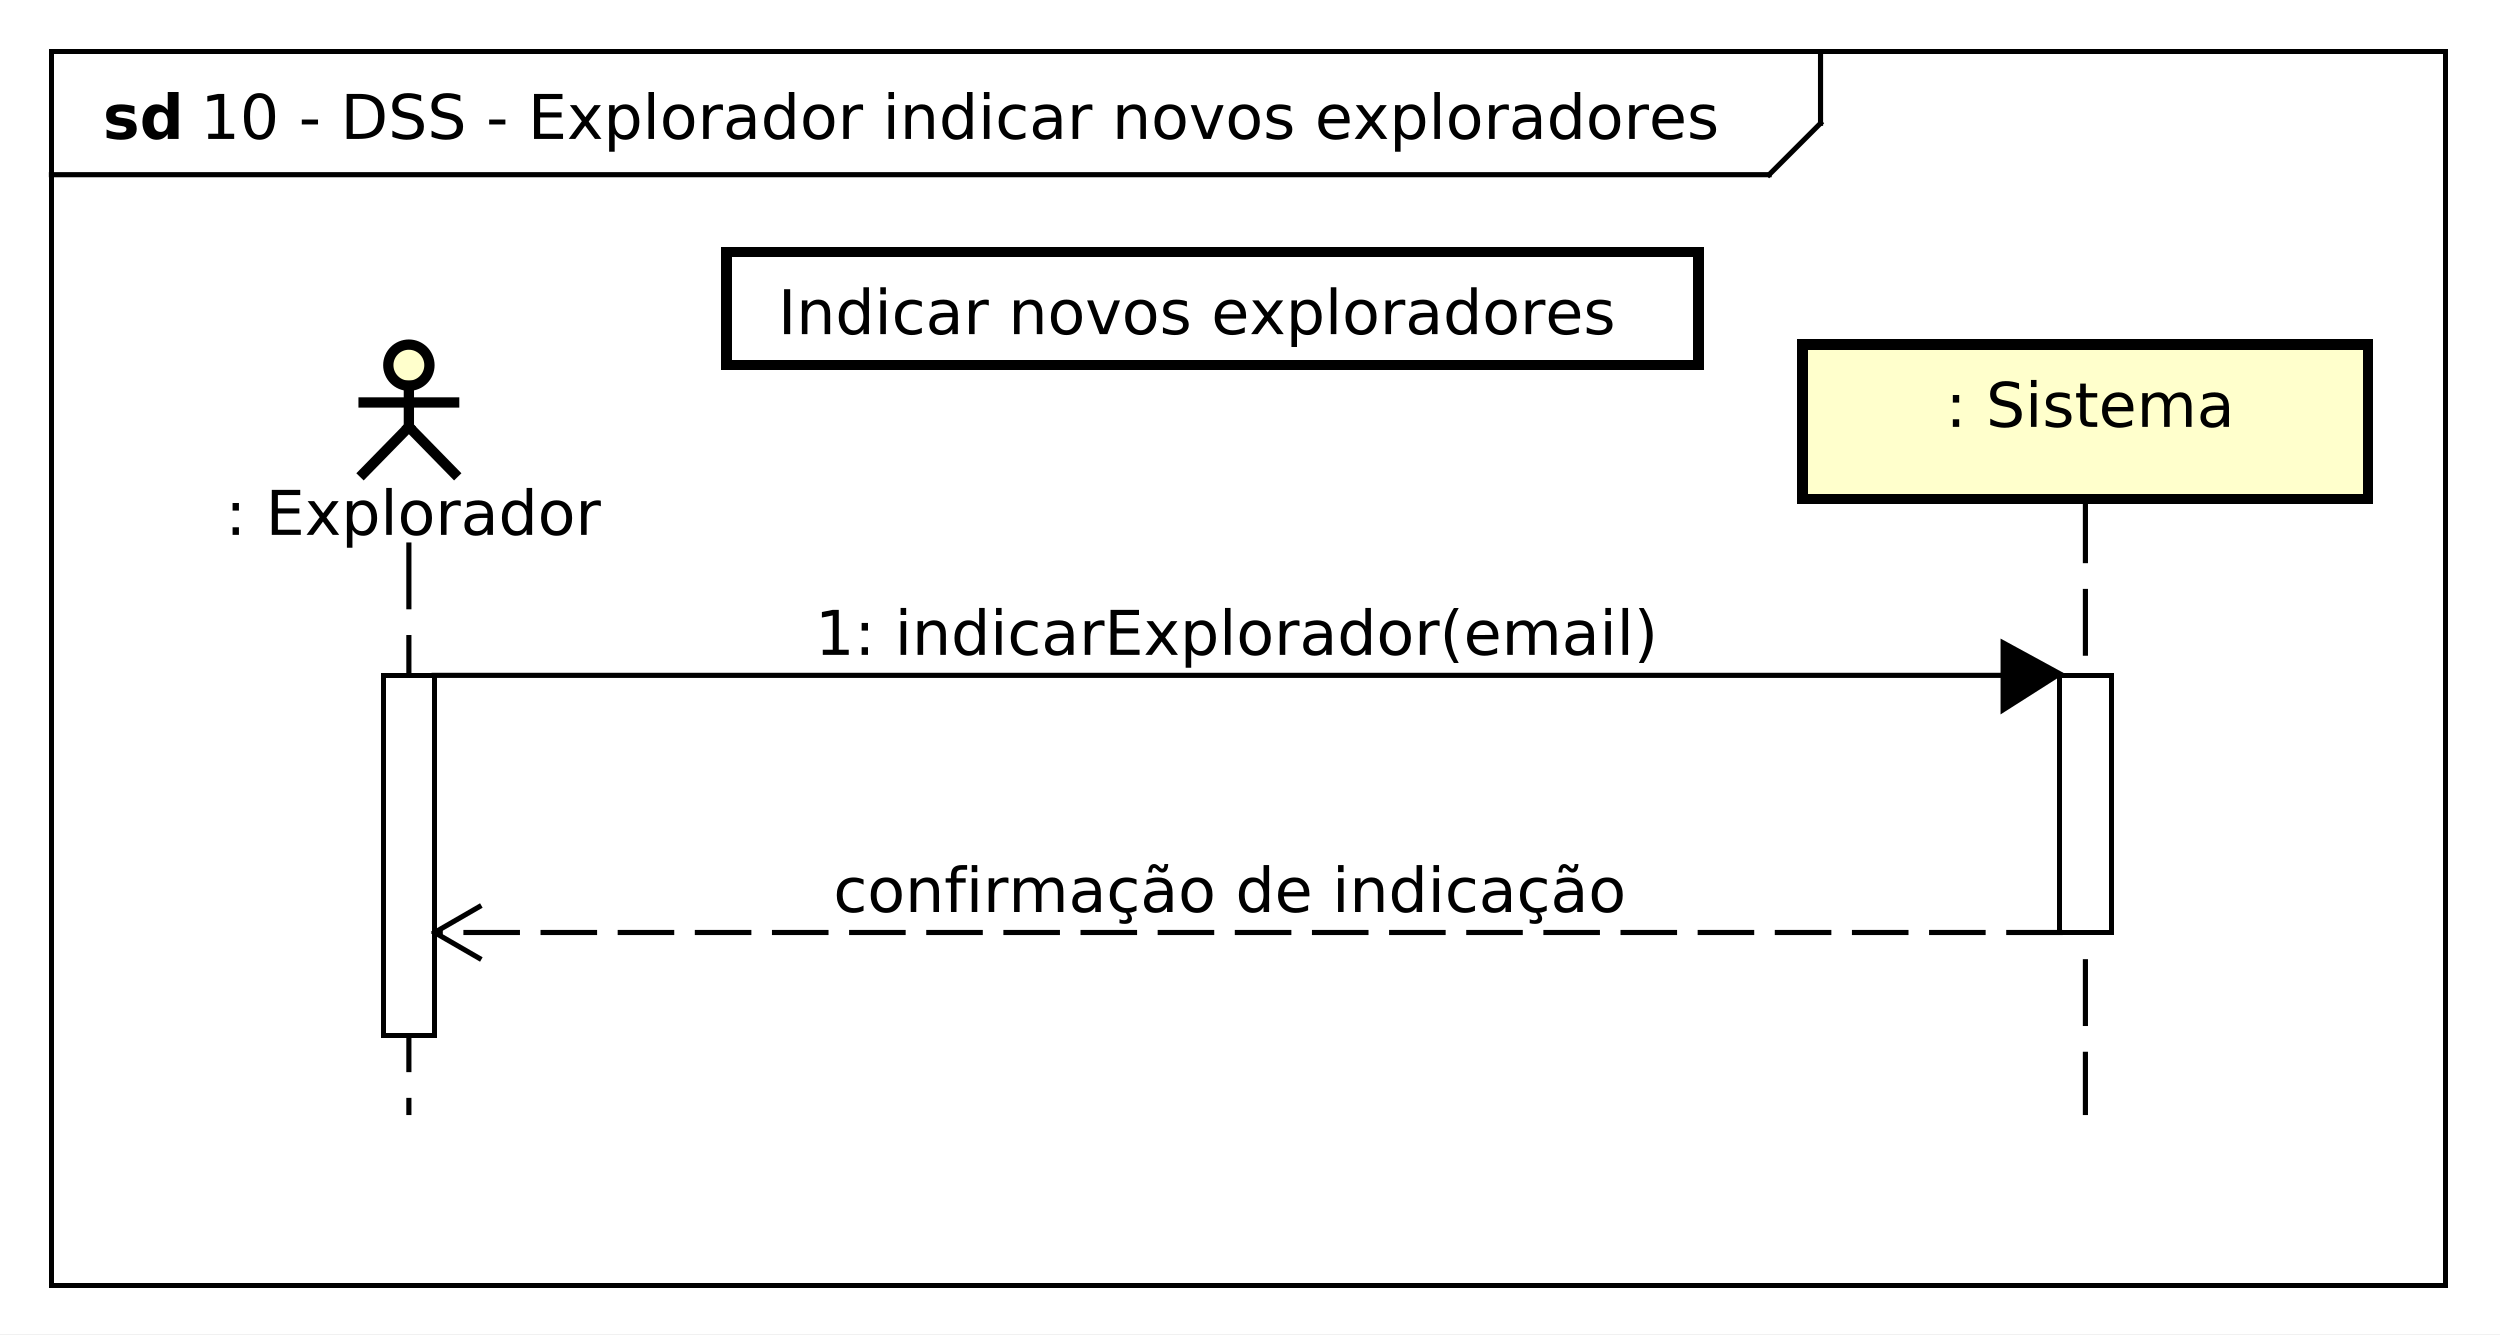 <?xml version="1.0" encoding="UTF-8"?>
<!DOCTYPE svg PUBLIC '-//W3C//DTD SVG 1.0//EN'
          'http://www.w3.org/TR/2001/REC-SVG-20010904/DTD/svg10.dtd'>
<svg xmlns:xlink="http://www.w3.org/1999/xlink" style="fill-opacity:1; color-rendering:auto; color-interpolation:auto; text-rendering:auto; stroke:black; stroke-linecap:square; stroke-miterlimit:10; shape-rendering:auto; stroke-opacity:1; fill:black; stroke-dasharray:none; font-weight:normal; stroke-width:1; font-family:'Dialog'; font-style:normal; stroke-linejoin:miter; font-size:12px; stroke-dashoffset:0; image-rendering:auto;" width="648" height="346" xmlns="http://www.w3.org/2000/svg"
><rect width="100%" height="100%" fill="#808080" stroke="none"/><!--Generated by the Batik Graphics2D SVG Generator--><defs id="genericDefs"
  /><g
  ><defs id="defs1"
    ><clipPath clipPathUnits="userSpaceOnUse" id="clipPath1"
      ><path d="M0 0 L648 0 L648 346 L0 346 L0 0 Z"
      /></clipPath
      ><clipPath clipPathUnits="userSpaceOnUse" id="clipPath2"
      ><path d="M-20.5 -37 L465.5 -37 L465.5 222.5 L-20.5 222.5 L-20.5 -37 Z"
      /></clipPath
      ><clipPath clipPathUnits="userSpaceOnUse" id="clipPath3"
      ><path d="M-39 -27 L447 -27 L447 232.5 L-39 232.5 L-39 -27 Z"
      /></clipPath
      ><clipPath clipPathUnits="userSpaceOnUse" id="clipPath4"
      ><path d="M-20 -27 L466 -27 L466 232.5 L-20 232.5 L-20 -27 Z"
      /></clipPath
      ><clipPath clipPathUnits="userSpaceOnUse" id="clipPath5"
      ><path d="M-374.5 -83 L111.5 -83 L111.5 176.5 L-374.5 176.5 L-374.5 -83 Z"
      /></clipPath
      ><clipPath clipPathUnits="userSpaceOnUse" id="clipPath6"
      ><path d="M-40 -104 L446 -104 L446 155.5 L-40 155.5 L-40 -104 Z"
      /></clipPath
      ><clipPath clipPathUnits="userSpaceOnUse" id="clipPath7"
      ><path d="M-151.286 -64.969 L334.714 -64.969 L334.714 194.531 L-151.286 194.531 L-151.286 -64.969 Z"
      /></clipPath
      ><clipPath clipPathUnits="userSpaceOnUse" id="clipPath8"
      ><path d="M-158.5 -127.328 L327.5 -127.328 L327.5 132.172 L-158.5 132.172 L-158.5 -127.328 Z"
      /></clipPath
      ><clipPath clipPathUnits="userSpaceOnUse" id="clipPath9"
      ><path d="M-162.05 -177.328 L323.95 -177.328 L323.95 82.172 L-162.05 82.172 L-162.05 -177.328 Z"
      /></clipPath
    ></defs
    ><g style="fill:white; stroke:white;"
    ><rect x="0" y="0" width="648" style="clip-path:url(#clipPath1); stroke:none;" height="346"
    /></g
    ><g style="text-rendering:geometricPrecision; shape-rendering:crispEdges;" transform="scale(1.333,1.333) translate(20.5,37)"
    ><rect x="-10.5" y="-27" width="465.5" style="fill:none; clip-path:url(#clipPath2);" height="240"
      /><line x1="333.5" x2="333.5" y1="-26" style="clip-path:url(#clipPath2); fill:none; text-rendering:optimizeLegibility; shape-rendering:auto;" y2="-13.031"
      /><line x1="333.5" x2="323.5" y1="-13.031" style="clip-path:url(#clipPath2); fill:none; text-rendering:optimizeLegibility; shape-rendering:auto;" y2="-3.031"
      /><line x1="323.5" x2="-10.5" y1="-3.031" style="clip-path:url(#clipPath2); fill:none; text-rendering:optimizeLegibility; shape-rendering:auto;" y2="-3.031"
    /></g
    ><g style="font-family:sans-serif; text-rendering:optimizeLegibility;" transform="matrix(1.333,0,0,1.333,27.333,49.333) translate(18.5,-10)"
    ><path d="M1.484 -1 L3.422 -1 L3.422 -7.672 L1.312 -7.25 L1.312 -8.328 L3.406 -8.75 L4.594 -8.75 L4.594 -1 L6.531 -1 L6.531 0 L1.484 0 L1.484 -1 ZM11.447 -7.969 Q10.541 -7.969 10.072 -7.062 Q9.619 -6.172 9.619 -4.359 Q9.619 -2.562 10.072 -1.656 Q10.541 -0.766 11.447 -0.766 Q12.369 -0.766 12.822 -1.656 Q13.291 -2.562 13.291 -4.359 Q13.291 -6.172 12.822 -7.062 Q12.369 -7.969 11.447 -7.969 ZM11.447 -8.906 Q12.916 -8.906 13.697 -7.734 Q14.479 -6.578 14.479 -4.359 Q14.479 -2.156 13.697 -0.984 Q12.916 0.172 11.447 0.172 Q9.979 0.172 9.197 -0.984 Q8.432 -2.156 8.432 -4.359 Q8.432 -6.578 9.197 -7.734 Q9.979 -8.906 11.447 -8.906 ZM19.678 -3.766 L22.834 -3.766 L22.834 -2.812 L19.678 -2.812 L19.678 -3.766 ZM29.588 -7.781 L29.588 -0.969 L31.025 -0.969 Q32.838 -0.969 33.666 -1.781 Q34.51 -2.609 34.51 -4.391 Q34.51 -6.141 33.666 -6.953 Q32.838 -7.781 31.025 -7.781 L29.588 -7.781 ZM28.4 -8.75 L30.838 -8.75 Q33.385 -8.75 34.572 -7.688 Q35.76 -6.641 35.76 -4.391 Q35.76 -2.125 34.557 -1.062 Q33.369 0 30.838 0 L28.4 0 L28.4 -8.75 ZM42.891 -8.469 L42.891 -7.312 Q42.219 -7.625 41.609 -7.781 Q41.016 -7.953 40.469 -7.953 Q39.5 -7.953 38.969 -7.578 Q38.453 -7.203 38.453 -6.5 Q38.453 -5.922 38.797 -5.625 Q39.141 -5.328 40.125 -5.156 L40.828 -5 Q42.156 -4.75 42.781 -4.109 Q43.422 -3.484 43.422 -2.422 Q43.422 -1.141 42.562 -0.484 Q41.719 0.172 40.062 0.172 Q39.453 0.172 38.75 0.031 Q38.047 -0.109 37.297 -0.391 L37.297 -1.609 Q38.016 -1.203 38.703 -1 Q39.406 -0.797 40.062 -0.797 Q41.078 -0.797 41.625 -1.188 Q42.188 -1.594 42.188 -2.328 Q42.188 -2.969 41.781 -3.328 Q41.391 -3.703 40.484 -3.875 L39.766 -4.016 Q38.438 -4.281 37.844 -4.844 Q37.266 -5.406 37.266 -6.406 Q37.266 -7.578 38.078 -8.234 Q38.891 -8.906 40.328 -8.906 Q40.953 -8.906 41.578 -8.797 Q42.219 -8.688 42.891 -8.469 ZM50.508 -8.469 L50.508 -7.312 Q49.836 -7.625 49.227 -7.781 Q48.633 -7.953 48.086 -7.953 Q47.117 -7.953 46.586 -7.578 Q46.07 -7.203 46.07 -6.5 Q46.07 -5.922 46.414 -5.625 Q46.758 -5.328 47.742 -5.156 L48.445 -5 Q49.773 -4.75 50.398 -4.109 Q51.039 -3.484 51.039 -2.422 Q51.039 -1.141 50.18 -0.484 Q49.336 0.172 47.68 0.172 Q47.07 0.172 46.367 0.031 Q45.664 -0.109 44.914 -0.391 L44.914 -1.609 Q45.633 -1.203 46.32 -1 Q47.023 -0.797 47.68 -0.797 Q48.695 -0.797 49.242 -1.188 Q49.805 -1.594 49.805 -2.328 Q49.805 -2.969 49.398 -3.328 Q49.008 -3.703 48.102 -3.875 L47.383 -4.016 Q46.055 -4.281 45.461 -4.844 Q44.883 -5.406 44.883 -6.406 Q44.883 -7.578 45.695 -8.234 Q46.508 -8.906 47.945 -8.906 Q48.57 -8.906 49.195 -8.797 Q49.836 -8.688 50.508 -8.469 ZM56.111 -3.766 L59.268 -3.766 L59.268 -2.812 L56.111 -2.812 L56.111 -3.766 ZM64.834 -8.75 L70.365 -8.75 L70.365 -7.75 L66.022 -7.75 L66.022 -5.156 L70.193 -5.156 L70.193 -4.172 L66.022 -4.172 L66.022 -1 L70.475 -1 L70.475 0 L64.834 0 L64.834 -8.75 ZM77.838 -6.562 L75.463 -3.375 L77.947 0 L76.682 0 L74.775 -2.578 L72.869 0 L71.588 0 L74.135 -3.438 L71.807 -6.562 L73.072 -6.562 L74.822 -4.219 L76.557 -6.562 L77.838 -6.562 ZM80.518 -0.984 L80.518 2.5 L79.439 2.5 L79.439 -6.562 L80.518 -6.562 L80.518 -5.562 Q80.861 -6.156 81.377 -6.438 Q81.893 -6.719 82.611 -6.719 Q83.814 -6.719 84.564 -5.766 Q85.314 -4.828 85.314 -3.281 Q85.314 -1.734 84.564 -0.781 Q83.814 0.172 82.611 0.172 Q81.893 0.172 81.377 -0.109 Q80.861 -0.406 80.518 -0.984 ZM84.189 -3.281 Q84.189 -4.469 83.689 -5.141 Q83.205 -5.812 82.361 -5.812 Q81.502 -5.812 81.002 -5.141 Q80.518 -4.469 80.518 -3.281 Q80.518 -2.094 81.002 -1.406 Q81.502 -0.734 82.361 -0.734 Q83.205 -0.734 83.689 -1.406 Q84.189 -2.094 84.189 -3.281 ZM87.088 -9.125 L88.166 -9.125 L88.166 0 L87.088 0 L87.088 -9.125 ZM92.969 -5.812 Q92.109 -5.812 91.594 -5.125 Q91.094 -4.453 91.094 -3.281 Q91.094 -2.094 91.594 -1.422 Q92.094 -0.75 92.969 -0.75 Q93.828 -0.75 94.328 -1.422 Q94.844 -2.109 94.844 -3.281 Q94.844 -4.438 94.328 -5.125 Q93.828 -5.812 92.969 -5.812 ZM92.969 -6.719 Q94.375 -6.719 95.172 -5.797 Q95.984 -4.891 95.984 -3.281 Q95.984 -1.672 95.172 -0.75 Q94.375 0.172 92.969 0.172 Q91.562 0.172 90.75 -0.75 Q89.953 -1.672 89.953 -3.281 Q89.953 -4.891 90.75 -5.797 Q91.562 -6.719 92.969 -6.719 ZM101.576 -5.562 Q101.389 -5.656 101.17 -5.703 Q100.967 -5.766 100.701 -5.766 Q99.795 -5.766 99.295 -5.172 Q98.811 -4.578 98.811 -3.453 L98.811 0 L97.732 0 L97.732 -6.562 L98.811 -6.562 L98.811 -5.547 Q99.154 -6.141 99.701 -6.422 Q100.248 -6.719 101.029 -6.719 Q101.139 -6.719 101.264 -6.703 Q101.404 -6.688 101.561 -6.656 L101.576 -5.562 ZM105.682 -3.297 Q104.385 -3.297 103.869 -3 Q103.369 -2.703 103.369 -1.984 Q103.369 -1.406 103.744 -1.062 Q104.135 -0.734 104.775 -0.734 Q105.682 -0.734 106.213 -1.359 Q106.76 -2 106.76 -3.062 L106.76 -3.297 L105.682 -3.297 ZM107.838 -3.75 L107.838 0 L106.76 0 L106.76 -1 Q106.385 -0.406 105.838 -0.109 Q105.291 0.172 104.494 0.172 Q103.478 0.172 102.885 -0.391 Q102.291 -0.969 102.291 -1.906 Q102.291 -3.016 103.025 -3.578 Q103.775 -4.141 105.244 -4.141 L106.76 -4.141 L106.76 -4.25 Q106.76 -5 106.26 -5.406 Q105.775 -5.812 104.9 -5.812 Q104.338 -5.812 103.791 -5.672 Q103.26 -5.531 102.775 -5.266 L102.775 -6.266 Q103.369 -6.5 103.916 -6.609 Q104.478 -6.719 105.01 -6.719 Q106.432 -6.719 107.135 -5.984 Q107.838 -5.25 107.838 -3.75 ZM114.379 -5.562 L114.379 -9.125 L115.457 -9.125 L115.457 0 L114.379 0 L114.379 -0.984 Q114.035 -0.406 113.519 -0.109 Q113.004 0.172 112.269 0.172 Q111.082 0.172 110.332 -0.781 Q109.582 -1.734 109.582 -3.281 Q109.582 -4.828 110.332 -5.766 Q111.082 -6.719 112.269 -6.719 Q113.004 -6.719 113.519 -6.438 Q114.035 -6.156 114.379 -5.562 ZM110.707 -3.281 Q110.707 -2.094 111.191 -1.406 Q111.676 -0.734 112.535 -0.734 Q113.394 -0.734 113.879 -1.406 Q114.379 -2.094 114.379 -3.281 Q114.379 -4.469 113.879 -5.141 Q113.394 -5.812 112.535 -5.812 Q111.676 -5.812 111.191 -5.141 Q110.707 -4.469 110.707 -3.281 ZM120.215 -5.812 Q119.356 -5.812 118.84 -5.125 Q118.34 -4.453 118.34 -3.281 Q118.34 -2.094 118.84 -1.422 Q119.34 -0.75 120.215 -0.75 Q121.074 -0.75 121.574 -1.422 Q122.09 -2.109 122.09 -3.281 Q122.09 -4.438 121.574 -5.125 Q121.074 -5.812 120.215 -5.812 ZM120.215 -6.719 Q121.621 -6.719 122.418 -5.797 Q123.231 -4.891 123.231 -3.281 Q123.231 -1.672 122.418 -0.75 Q121.621 0.172 120.215 0.172 Q118.809 0.172 117.996 -0.75 Q117.199 -1.672 117.199 -3.281 Q117.199 -4.891 117.996 -5.797 Q118.809 -6.719 120.215 -6.719 ZM128.822 -5.562 Q128.635 -5.656 128.416 -5.703 Q128.213 -5.766 127.947 -5.766 Q127.041 -5.766 126.541 -5.172 Q126.057 -4.578 126.057 -3.453 L126.057 0 L124.978 0 L124.978 -6.562 L126.057 -6.562 L126.057 -5.547 Q126.4 -6.141 126.947 -6.422 Q127.494 -6.719 128.275 -6.719 Q128.385 -6.719 128.51 -6.703 Q128.65 -6.688 128.807 -6.656 L128.822 -5.562 ZM133.758 -6.562 L134.836 -6.562 L134.836 0 L133.758 0 L133.758 -6.562 ZM133.758 -9.125 L134.836 -9.125 L134.836 -7.75 L133.758 -7.75 L133.758 -9.125 ZM142.56 -3.969 L142.56 0 L141.482 0 L141.482 -3.922 Q141.482 -4.859 141.107 -5.312 Q140.748 -5.781 140.029 -5.781 Q139.154 -5.781 138.639 -5.219 Q138.139 -4.672 138.139 -3.703 L138.139 0 L137.06 0 L137.06 -6.562 L138.139 -6.562 L138.139 -5.547 Q138.529 -6.141 139.045 -6.422 Q139.576 -6.719 140.264 -6.719 Q141.389 -6.719 141.967 -6.016 Q142.56 -5.328 142.56 -3.969 ZM149.025 -5.562 L149.025 -9.125 L150.103 -9.125 L150.103 0 L149.025 0 L149.025 -0.984 Q148.682 -0.406 148.166 -0.109 Q147.65 0.172 146.916 0.172 Q145.728 0.172 144.978 -0.781 Q144.228 -1.734 144.228 -3.281 Q144.228 -4.828 144.978 -5.766 Q145.728 -6.719 146.916 -6.719 Q147.65 -6.719 148.166 -6.438 Q148.682 -6.156 149.025 -5.562 ZM145.353 -3.281 Q145.353 -2.094 145.838 -1.406 Q146.322 -0.734 147.182 -0.734 Q148.041 -0.734 148.525 -1.406 Q149.025 -2.094 149.025 -3.281 Q149.025 -4.469 148.525 -5.141 Q148.041 -5.812 147.182 -5.812 Q146.322 -5.812 145.838 -5.141 Q145.353 -4.469 145.353 -3.281 ZM152.315 -6.562 L153.393 -6.562 L153.393 0 L152.315 0 L152.315 -6.562 ZM152.315 -9.125 L153.393 -9.125 L153.393 -7.75 L152.315 -7.75 L152.315 -9.125 ZM160.383 -6.312 L160.383 -5.297 Q159.914 -5.562 159.461 -5.688 Q159.008 -5.812 158.539 -5.812 Q157.477 -5.812 156.898 -5.141 Q156.32 -4.484 156.32 -3.281 Q156.32 -2.078 156.898 -1.406 Q157.477 -0.75 158.539 -0.75 Q159.008 -0.75 159.461 -0.875 Q159.914 -1 160.383 -1.25 L160.383 -0.25 Q159.93 -0.047 159.445 0.062 Q158.961 0.172 158.414 0.172 Q156.93 0.172 156.055 -0.75 Q155.18 -1.688 155.18 -3.281 Q155.18 -4.875 156.055 -5.797 Q156.945 -6.719 158.492 -6.719 Q158.977 -6.719 159.445 -6.609 Q159.93 -6.516 160.383 -6.312 ZM165.231 -3.297 Q163.934 -3.297 163.418 -3 Q162.918 -2.703 162.918 -1.984 Q162.918 -1.406 163.293 -1.062 Q163.684 -0.734 164.324 -0.734 Q165.231 -0.734 165.762 -1.359 Q166.309 -2 166.309 -3.062 L166.309 -3.297 L165.231 -3.297 ZM167.387 -3.75 L167.387 0 L166.309 0 L166.309 -1 Q165.934 -0.406 165.387 -0.109 Q164.84 0.172 164.043 0.172 Q163.027 0.172 162.434 -0.391 Q161.84 -0.969 161.84 -1.906 Q161.84 -3.016 162.574 -3.578 Q163.324 -4.141 164.793 -4.141 L166.309 -4.141 L166.309 -4.25 Q166.309 -5 165.809 -5.406 Q165.324 -5.812 164.449 -5.812 Q163.887 -5.812 163.34 -5.672 Q162.809 -5.531 162.324 -5.266 L162.324 -6.266 Q162.918 -6.5 163.465 -6.609 Q164.027 -6.719 164.559 -6.719 Q165.981 -6.719 166.684 -5.984 Q167.387 -5.25 167.387 -3.75 ZM173.412 -5.562 Q173.225 -5.656 173.006 -5.703 Q172.803 -5.766 172.537 -5.766 Q171.631 -5.766 171.131 -5.172 Q170.647 -4.578 170.647 -3.453 L170.647 0 L169.568 0 L169.568 -6.562 L170.647 -6.562 L170.647 -5.547 Q170.99 -6.141 171.537 -6.422 Q172.084 -6.719 172.865 -6.719 Q172.975 -6.719 173.1 -6.703 Q173.24 -6.688 173.397 -6.656 L173.412 -5.562 ZM183.816 -3.969 L183.816 0 L182.738 0 L182.738 -3.922 Q182.738 -4.859 182.363 -5.312 Q182.004 -5.781 181.285 -5.781 Q180.41 -5.781 179.894 -5.219 Q179.394 -4.672 179.394 -3.703 L179.394 0 L178.316 0 L178.316 -6.562 L179.394 -6.562 L179.394 -5.547 Q179.785 -6.141 180.301 -6.422 Q180.832 -6.719 181.519 -6.719 Q182.644 -6.719 183.223 -6.016 Q183.816 -5.328 183.816 -3.969 ZM188.5 -5.812 Q187.641 -5.812 187.125 -5.125 Q186.625 -4.453 186.625 -3.281 Q186.625 -2.094 187.125 -1.422 Q187.625 -0.75 188.5 -0.75 Q189.359 -0.75 189.859 -1.422 Q190.375 -2.109 190.375 -3.281 Q190.375 -4.438 189.859 -5.125 Q189.359 -5.812 188.5 -5.812 ZM188.5 -6.719 Q189.906 -6.719 190.703 -5.797 Q191.516 -4.891 191.516 -3.281 Q191.516 -1.672 190.703 -0.75 Q189.906 0.172 188.5 0.172 Q187.094 0.172 186.281 -0.75 Q185.484 -1.672 185.484 -3.281 Q185.484 -4.891 186.281 -5.797 Q187.094 -6.719 188.5 -6.719 ZM192.529 -6.562 L193.67 -6.562 L195.717 -1.062 L197.779 -6.562 L198.92 -6.562 L196.451 0 L194.982 0 L192.529 -6.562 ZM202.943 -5.812 Q202.084 -5.812 201.568 -5.125 Q201.068 -4.453 201.068 -3.281 Q201.068 -2.094 201.568 -1.422 Q202.068 -0.75 202.943 -0.75 Q203.803 -0.75 204.303 -1.422 Q204.818 -2.109 204.818 -3.281 Q204.818 -4.438 204.303 -5.125 Q203.803 -5.812 202.943 -5.812 ZM202.943 -6.719 Q204.35 -6.719 205.147 -5.797 Q205.959 -4.891 205.959 -3.281 Q205.959 -1.672 205.147 -0.75 Q204.35 0.172 202.943 0.172 Q201.537 0.172 200.725 -0.75 Q199.928 -1.672 199.928 -3.281 Q199.928 -4.891 200.725 -5.797 Q201.537 -6.719 202.943 -6.719 ZM211.926 -6.375 L211.926 -5.344 Q211.473 -5.578 210.973 -5.688 Q210.488 -5.812 209.957 -5.812 Q209.16 -5.812 208.754 -5.562 Q208.348 -5.328 208.348 -4.828 Q208.348 -4.453 208.629 -4.234 Q208.926 -4.031 209.801 -3.844 L210.16 -3.75 Q211.316 -3.516 211.801 -3.062 Q212.285 -2.609 212.285 -1.812 Q212.285 -0.891 211.551 -0.359 Q210.832 0.172 209.566 0.172 Q209.035 0.172 208.457 0.062 Q207.894 -0.031 207.269 -0.234 L207.269 -1.359 Q207.863 -1.047 208.441 -0.891 Q209.019 -0.734 209.598 -0.734 Q210.348 -0.734 210.754 -0.984 Q211.176 -1.25 211.176 -1.734 Q211.176 -2.172 210.879 -2.406 Q210.582 -2.641 209.582 -2.859 L209.207 -2.938 Q208.207 -3.156 207.754 -3.594 Q207.316 -4.031 207.316 -4.781 Q207.316 -5.719 207.973 -6.219 Q208.629 -6.719 209.832 -6.719 Q210.426 -6.719 210.957 -6.625 Q211.488 -6.547 211.926 -6.375 ZM223.43 -3.547 L223.43 -3.031 L218.461 -3.031 Q218.539 -1.906 219.133 -1.328 Q219.742 -0.75 220.805 -0.75 Q221.43 -0.75 222.008 -0.891 Q222.602 -1.047 223.18 -1.359 L223.18 -0.328 Q222.586 -0.094 221.977 0.031 Q221.367 0.172 220.742 0.172 Q219.18 0.172 218.258 -0.734 Q217.336 -1.656 217.336 -3.219 Q217.336 -4.828 218.211 -5.766 Q219.086 -6.719 220.555 -6.719 Q221.883 -6.719 222.648 -5.859 Q223.43 -5.016 223.43 -3.547 ZM222.352 -3.875 Q222.336 -4.75 221.852 -5.281 Q221.367 -5.812 220.57 -5.812 Q219.664 -5.812 219.117 -5.297 Q218.586 -4.781 218.508 -3.859 L222.352 -3.875 ZM230.656 -6.562 L228.281 -3.375 L230.766 0 L229.5 0 L227.594 -2.578 L225.688 0 L224.406 0 L226.953 -3.438 L224.625 -6.562 L225.891 -6.562 L227.641 -4.219 L229.375 -6.562 L230.656 -6.562 ZM233.336 -0.984 L233.336 2.5 L232.258 2.5 L232.258 -6.562 L233.336 -6.562 L233.336 -5.562 Q233.68 -6.156 234.195 -6.438 Q234.711 -6.719 235.43 -6.719 Q236.633 -6.719 237.383 -5.766 Q238.133 -4.828 238.133 -3.281 Q238.133 -1.734 237.383 -0.781 Q236.633 0.172 235.43 0.172 Q234.711 0.172 234.195 -0.109 Q233.68 -0.406 233.336 -0.984 ZM237.008 -3.281 Q237.008 -4.469 236.508 -5.141 Q236.023 -5.812 235.18 -5.812 Q234.32 -5.812 233.82 -5.141 Q233.336 -4.469 233.336 -3.281 Q233.336 -2.094 233.82 -1.406 Q234.32 -0.734 235.18 -0.734 Q236.023 -0.734 236.508 -1.406 Q237.008 -2.094 237.008 -3.281 ZM239.906 -9.125 L240.984 -9.125 L240.984 0 L239.906 0 L239.906 -9.125 ZM245.787 -5.812 Q244.928 -5.812 244.412 -5.125 Q243.912 -4.453 243.912 -3.281 Q243.912 -2.094 244.412 -1.422 Q244.912 -0.75 245.787 -0.75 Q246.647 -0.75 247.147 -1.422 Q247.662 -2.109 247.662 -3.281 Q247.662 -4.438 247.147 -5.125 Q246.647 -5.812 245.787 -5.812 ZM245.787 -6.719 Q247.193 -6.719 247.99 -5.797 Q248.803 -4.891 248.803 -3.281 Q248.803 -1.672 247.99 -0.75 Q247.193 0.172 245.787 0.172 Q244.381 0.172 243.568 -0.75 Q242.772 -1.672 242.772 -3.281 Q242.772 -4.891 243.568 -5.797 Q244.381 -6.719 245.787 -6.719 ZM254.394 -5.562 Q254.207 -5.656 253.988 -5.703 Q253.785 -5.766 253.519 -5.766 Q252.613 -5.766 252.113 -5.172 Q251.629 -4.578 251.629 -3.453 L251.629 0 L250.551 0 L250.551 -6.562 L251.629 -6.562 L251.629 -5.547 Q251.973 -6.141 252.519 -6.422 Q253.066 -6.719 253.848 -6.719 Q253.957 -6.719 254.082 -6.703 Q254.223 -6.688 254.379 -6.656 L254.394 -5.562 ZM258.5 -3.297 Q257.203 -3.297 256.688 -3 Q256.188 -2.703 256.188 -1.984 Q256.188 -1.406 256.562 -1.062 Q256.953 -0.734 257.594 -0.734 Q258.5 -0.734 259.031 -1.359 Q259.578 -2 259.578 -3.062 L259.578 -3.297 L258.5 -3.297 ZM260.656 -3.75 L260.656 0 L259.578 0 L259.578 -1 Q259.203 -0.406 258.656 -0.109 Q258.109 0.172 257.312 0.172 Q256.297 0.172 255.703 -0.391 Q255.109 -0.969 255.109 -1.906 Q255.109 -3.016 255.844 -3.578 Q256.594 -4.141 258.062 -4.141 L259.578 -4.141 L259.578 -4.25 Q259.578 -5 259.078 -5.406 Q258.594 -5.812 257.719 -5.812 Q257.156 -5.812 256.609 -5.672 Q256.078 -5.531 255.594 -5.266 L255.594 -6.266 Q256.188 -6.5 256.734 -6.609 Q257.297 -6.719 257.828 -6.719 Q259.25 -6.719 259.953 -5.984 Q260.656 -5.25 260.656 -3.75 ZM267.197 -5.562 L267.197 -9.125 L268.275 -9.125 L268.275 0 L267.197 0 L267.197 -0.984 Q266.853 -0.406 266.338 -0.109 Q265.822 0.172 265.088 0.172 Q263.9 0.172 263.15 -0.781 Q262.4 -1.734 262.4 -3.281 Q262.4 -4.828 263.15 -5.766 Q263.9 -6.719 265.088 -6.719 Q265.822 -6.719 266.338 -6.438 Q266.853 -6.156 267.197 -5.562 ZM263.525 -3.281 Q263.525 -2.094 264.01 -1.406 Q264.494 -0.734 265.353 -0.734 Q266.213 -0.734 266.697 -1.406 Q267.197 -2.094 267.197 -3.281 Q267.197 -4.469 266.697 -5.141 Q266.213 -5.812 265.353 -5.812 Q264.494 -5.812 264.01 -5.141 Q263.525 -4.469 263.525 -3.281 ZM273.033 -5.812 Q272.174 -5.812 271.658 -5.125 Q271.158 -4.453 271.158 -3.281 Q271.158 -2.094 271.658 -1.422 Q272.158 -0.75 273.033 -0.75 Q273.893 -0.75 274.393 -1.422 Q274.908 -2.109 274.908 -3.281 Q274.908 -4.438 274.393 -5.125 Q273.893 -5.812 273.033 -5.812 ZM273.033 -6.719 Q274.44 -6.719 275.236 -5.797 Q276.049 -4.891 276.049 -3.281 Q276.049 -1.672 275.236 -0.75 Q274.44 0.172 273.033 0.172 Q271.627 0.172 270.815 -0.75 Q270.018 -1.672 270.018 -3.281 Q270.018 -4.891 270.815 -5.797 Q271.627 -6.719 273.033 -6.719 ZM281.641 -5.562 Q281.453 -5.656 281.234 -5.703 Q281.031 -5.766 280.766 -5.766 Q279.859 -5.766 279.359 -5.172 Q278.875 -4.578 278.875 -3.453 L278.875 0 L277.797 0 L277.797 -6.562 L278.875 -6.562 L278.875 -5.547 Q279.219 -6.141 279.766 -6.422 Q280.312 -6.719 281.094 -6.719 Q281.203 -6.719 281.328 -6.703 Q281.469 -6.688 281.625 -6.656 L281.641 -5.562 ZM288.387 -3.547 L288.387 -3.031 L283.418 -3.031 Q283.496 -1.906 284.09 -1.328 Q284.699 -0.75 285.762 -0.75 Q286.387 -0.75 286.965 -0.891 Q287.559 -1.047 288.137 -1.359 L288.137 -0.328 Q287.543 -0.094 286.934 0.031 Q286.324 0.172 285.699 0.172 Q284.137 0.172 283.215 -0.734 Q282.293 -1.656 282.293 -3.219 Q282.293 -4.828 283.168 -5.766 Q284.043 -6.719 285.512 -6.719 Q286.84 -6.719 287.606 -5.859 Q288.387 -5.016 288.387 -3.547 ZM287.309 -3.875 Q287.293 -4.75 286.809 -5.281 Q286.324 -5.812 285.527 -5.812 Q284.621 -5.812 284.074 -5.297 Q283.543 -4.781 283.465 -3.859 L287.309 -3.875 ZM294.332 -6.375 L294.332 -5.344 Q293.879 -5.578 293.379 -5.688 Q292.894 -5.812 292.363 -5.812 Q291.566 -5.812 291.16 -5.562 Q290.754 -5.328 290.754 -4.828 Q290.754 -4.453 291.035 -4.234 Q291.332 -4.031 292.207 -3.844 L292.566 -3.75 Q293.723 -3.516 294.207 -3.062 Q294.691 -2.609 294.691 -1.812 Q294.691 -0.891 293.957 -0.359 Q293.238 0.172 291.973 0.172 Q291.441 0.172 290.863 0.062 Q290.301 -0.031 289.676 -0.234 L289.676 -1.359 Q290.269 -1.047 290.848 -0.891 Q291.426 -0.734 292.004 -0.734 Q292.754 -0.734 293.16 -0.984 Q293.582 -1.25 293.582 -1.734 Q293.582 -2.172 293.285 -2.406 Q292.988 -2.641 291.988 -2.859 L291.613 -2.938 Q290.613 -3.156 290.16 -3.594 Q289.723 -4.031 289.723 -4.781 Q289.723 -5.719 290.379 -6.219 Q291.035 -6.719 292.238 -6.719 Q292.832 -6.719 293.363 -6.625 Q293.894 -6.547 294.332 -6.375 Z" style="stroke:none; clip-path:url(#clipPath3);"
    /></g
    ><g style="text-rendering:optimizeLegibility; font-weight:bold; font-family:sans-serif;" transform="matrix(1.333,0,0,1.333,27.333,49.333) translate(-0.5,-10)"
    ><path d="M6.141 -6.359 L6.141 -4.766 Q5.469 -5.047 4.828 -5.188 Q4.203 -5.328 3.656 -5.328 Q3.047 -5.328 2.75 -5.172 Q2.469 -5.031 2.469 -4.719 Q2.469 -4.469 2.688 -4.328 Q2.906 -4.203 3.484 -4.125 L3.844 -4.078 Q5.469 -3.875 6.016 -3.406 Q6.578 -2.938 6.578 -1.938 Q6.578 -0.891 5.797 -0.359 Q5.031 0.172 3.5 0.172 Q2.844 0.172 2.141 0.062 Q1.453 -0.031 0.719 -0.234 L0.719 -1.828 Q1.344 -1.531 2 -1.375 Q2.672 -1.219 3.344 -1.219 Q3.969 -1.219 4.266 -1.391 Q4.578 -1.562 4.578 -1.906 Q4.578 -2.188 4.359 -2.312 Q4.156 -2.453 3.516 -2.531 L3.141 -2.578 Q1.75 -2.75 1.188 -3.219 Q0.625 -3.703 0.625 -4.672 Q0.625 -5.719 1.328 -6.219 Q2.047 -6.719 3.531 -6.719 Q4.109 -6.719 4.75 -6.625 Q5.391 -6.547 6.141 -6.359 ZM12.611 -5.609 L12.611 -9.125 L14.721 -9.125 L14.721 0 L12.611 0 L12.611 -0.953 Q12.19 -0.375 11.658 -0.094 Q11.143 0.172 10.455 0.172 Q9.236 0.172 8.455 -0.797 Q7.689 -1.766 7.689 -3.281 Q7.689 -4.797 8.455 -5.75 Q9.236 -6.719 10.455 -6.719 Q11.127 -6.719 11.658 -6.438 Q12.19 -6.172 12.611 -5.609 ZM11.236 -1.359 Q11.908 -1.359 12.252 -1.844 Q12.611 -2.344 12.611 -3.281 Q12.611 -4.219 12.252 -4.703 Q11.908 -5.203 11.236 -5.203 Q10.565 -5.203 10.205 -4.703 Q9.861 -4.219 9.861 -3.281 Q9.861 -2.344 10.205 -1.844 Q10.565 -1.359 11.236 -1.359 Z" style="stroke:none; clip-path:url(#clipPath4);"
    /></g
    ><g transform="matrix(1.333,0,0,1.333,27.333,49.333)" style="text-rendering:optimizeLegibility; stroke-dasharray:12,6; font-weight:bold; font-family:sans-serif; stroke-linecap:butt;"
    ><line x1="385" x2="385" y1="60" style="fill:none; clip-path:url(#clipPath2);" y2="179.312"
    /></g
    ><g transform="matrix(1.333,0,0,1.333,27.333,49.333)" style="fill:rgb(255,255,204); text-rendering:geometricPrecision; font-family:sans-serif; shape-rendering:crispEdges; stroke:rgb(255,255,204); font-weight:bold; stroke-width:2;"
    ><rect x="330" y="30" width="110" style="clip-path:url(#clipPath2); stroke:none;" height="30"
      /><rect x="330" y="30" width="110" style="clip-path:url(#clipPath2); fill:none; stroke:black;" height="30"
    /></g
    ><g style="text-rendering:optimizeLegibility; stroke-width:2; font-family:sans-serif;" transform="matrix(1.333,0,0,1.333,27.333,49.333) translate(354,46)"
    ><path d="M5.221 -1.484 L6.455 -1.484 L6.455 0 L5.221 0 L5.221 -1.484 ZM5.221 -6.203 L6.455 -6.203 L6.455 -4.719 L5.221 -4.719 L5.221 -6.203 ZM18.094 -8.469 L18.094 -7.312 Q17.422 -7.625 16.812 -7.781 Q16.219 -7.953 15.672 -7.953 Q14.703 -7.953 14.172 -7.578 Q13.656 -7.203 13.656 -6.5 Q13.656 -5.922 14 -5.625 Q14.344 -5.328 15.328 -5.156 L16.031 -5 Q17.359 -4.75 17.984 -4.109 Q18.625 -3.484 18.625 -2.422 Q18.625 -1.141 17.766 -0.484 Q16.922 0.172 15.266 0.172 Q14.656 0.172 13.953 0.031 Q13.25 -0.109 12.5 -0.391 L12.5 -1.609 Q13.219 -1.203 13.906 -1 Q14.609 -0.797 15.266 -0.797 Q16.281 -0.797 16.828 -1.188 Q17.391 -1.594 17.391 -2.328 Q17.391 -2.969 16.984 -3.328 Q16.594 -3.703 15.688 -3.875 L14.969 -4.016 Q13.641 -4.281 13.047 -4.844 Q12.469 -5.406 12.469 -6.406 Q12.469 -7.578 13.281 -8.234 Q14.094 -8.906 15.531 -8.906 Q16.156 -8.906 16.781 -8.797 Q17.422 -8.688 18.094 -8.469 ZM20.414 -6.562 L21.492 -6.562 L21.492 0 L20.414 0 L20.414 -6.562 ZM20.414 -9.125 L21.492 -9.125 L21.492 -7.75 L20.414 -7.75 L20.414 -9.125 ZM27.936 -6.375 L27.936 -5.344 Q27.482 -5.578 26.982 -5.688 Q26.498 -5.812 25.967 -5.812 Q25.17 -5.812 24.764 -5.562 Q24.357 -5.328 24.357 -4.828 Q24.357 -4.453 24.639 -4.234 Q24.936 -4.031 25.811 -3.844 L26.17 -3.75 Q27.326 -3.516 27.811 -3.062 Q28.295 -2.609 28.295 -1.812 Q28.295 -0.891 27.561 -0.359 Q26.842 0.172 25.576 0.172 Q25.045 0.172 24.467 0.062 Q23.904 -0.031 23.279 -0.234 L23.279 -1.359 Q23.873 -1.047 24.451 -0.891 Q25.029 -0.734 25.607 -0.734 Q26.357 -0.734 26.764 -0.984 Q27.186 -1.25 27.186 -1.734 Q27.186 -2.172 26.889 -2.406 Q26.592 -2.641 25.592 -2.859 L25.217 -2.938 Q24.217 -3.156 23.764 -3.594 Q23.326 -4.031 23.326 -4.781 Q23.326 -5.719 23.982 -6.219 Q24.639 -6.719 25.842 -6.719 Q26.436 -6.719 26.967 -6.625 Q27.498 -6.547 27.936 -6.375 ZM31.078 -8.422 L31.078 -6.562 L33.297 -6.562 L33.297 -5.719 L31.078 -5.719 L31.078 -2.156 Q31.078 -1.359 31.297 -1.125 Q31.516 -0.906 32.188 -0.906 L33.297 -0.906 L33.297 0 L32.188 0 Q30.938 0 30.453 -0.469 Q29.984 -0.938 29.984 -2.156 L29.984 -5.719 L29.203 -5.719 L29.203 -6.562 L29.984 -6.562 L29.984 -8.422 L31.078 -8.422 ZM40.33 -3.547 L40.33 -3.031 L35.361 -3.031 Q35.44 -1.906 36.033 -1.328 Q36.643 -0.75 37.705 -0.75 Q38.33 -0.75 38.908 -0.891 Q39.502 -1.047 40.08 -1.359 L40.08 -0.328 Q39.486 -0.094 38.877 0.031 Q38.268 0.172 37.643 0.172 Q36.08 0.172 35.158 -0.734 Q34.236 -1.656 34.236 -3.219 Q34.236 -4.828 35.111 -5.766 Q35.986 -6.719 37.455 -6.719 Q38.783 -6.719 39.549 -5.859 Q40.33 -5.016 40.33 -3.547 ZM39.252 -3.875 Q39.236 -4.75 38.752 -5.281 Q38.268 -5.812 37.471 -5.812 Q36.565 -5.812 36.018 -5.297 Q35.486 -4.781 35.408 -3.859 L39.252 -3.875 ZM47.197 -5.297 Q47.603 -6.031 48.166 -6.375 Q48.728 -6.719 49.494 -6.719 Q50.525 -6.719 51.072 -6 Q51.635 -5.281 51.635 -3.969 L51.635 0 L50.557 0 L50.557 -3.922 Q50.557 -4.875 50.213 -5.328 Q49.885 -5.781 49.197 -5.781 Q48.353 -5.781 47.869 -5.219 Q47.385 -4.672 47.385 -3.703 L47.385 0 L46.307 0 L46.307 -3.922 Q46.307 -4.875 45.963 -5.328 Q45.635 -5.781 44.932 -5.781 Q44.103 -5.781 43.619 -5.219 Q43.135 -4.672 43.135 -3.703 L43.135 0 L42.057 0 L42.057 -6.562 L43.135 -6.562 L43.135 -5.547 Q43.51 -6.141 44.025 -6.422 Q44.541 -6.719 45.244 -6.719 Q45.963 -6.719 46.463 -6.359 Q46.963 -6 47.197 -5.297 ZM56.762 -3.297 Q55.465 -3.297 54.949 -3 Q54.449 -2.703 54.449 -1.984 Q54.449 -1.406 54.824 -1.062 Q55.215 -0.734 55.855 -0.734 Q56.762 -0.734 57.293 -1.359 Q57.84 -2 57.84 -3.062 L57.84 -3.297 L56.762 -3.297 ZM58.918 -3.75 L58.918 0 L57.84 0 L57.84 -1 Q57.465 -0.406 56.918 -0.109 Q56.371 0.172 55.574 0.172 Q54.559 0.172 53.965 -0.391 Q53.371 -0.969 53.371 -1.906 Q53.371 -3.016 54.105 -3.578 Q54.855 -4.141 56.324 -4.141 L57.84 -4.141 L57.84 -4.25 Q57.84 -5 57.34 -5.406 Q56.855 -5.812 55.98 -5.812 Q55.418 -5.812 54.871 -5.672 Q54.34 -5.531 53.855 -5.266 L53.855 -6.266 Q54.449 -6.5 54.996 -6.609 Q55.559 -6.719 56.09 -6.719 Q57.512 -6.719 58.215 -5.984 Q58.918 -5.25 58.918 -3.75 Z" style="stroke:none; clip-path:url(#clipPath5);"
    /></g
    ><g transform="matrix(1.333,0,0,1.333,27.333,49.333)" style="fill-opacity:0; fill:rgb(0,0,0); text-rendering:geometricPrecision; font-family:sans-serif; shape-rendering:crispEdges; stroke:rgb(0,0,0); stroke-opacity:0;"
    ><rect x="47.195" y="30" width="23.61" style="fill:none; clip-path:url(#clipPath2);" height="25"
    /></g
    ><g style="text-rendering:optimizeLegibility; stroke-dasharray:12,6; font-family:sans-serif; stroke-linecap:butt;" transform="matrix(1.333,0,0,1.333,27.333,49.333)"
    ><line x1="59" x2="59" y1="68.969" style="fill:none; clip-path:url(#clipPath2);" y2="179.312"
    /></g
    ><g transform="matrix(1.333,0,0,1.333,27.333,49.333)" style="fill:rgb(255,255,204); text-rendering:optimizeLegibility; stroke-width:2; font-family:sans-serif; stroke:rgb(255,255,204);"
    ><circle r="4" style="clip-path:url(#clipPath2); stroke:none;" cx="59" cy="34"
      /><circle style="fill:none; clip-path:url(#clipPath2); stroke:black;" r="4" cx="59" cy="34"
      /><line x1="59" x2="59" y1="38" style="clip-path:url(#clipPath2); fill:none; stroke:black;" y2="46"
      /><line x1="50.195" x2="67.805" y1="41.25" style="clip-path:url(#clipPath2); fill:none; stroke:black;" y2="41.25"
      /><line x1="59" x2="50.195" y1="46" style="clip-path:url(#clipPath2); fill:none; stroke:black;" y2="55"
      /><line x1="59" x2="67.805" y1="46" style="clip-path:url(#clipPath2); fill:none; stroke:black;" y2="55"
    /></g
    ><g style="text-rendering:optimizeLegibility; stroke-width:2; font-family:sans-serif;" transform="matrix(1.333,0,0,1.333,27.333,49.333) translate(19.5,67)"
    ><path d="M5.221 -1.484 L6.455 -1.484 L6.455 0 L5.221 0 L5.221 -1.484 ZM5.221 -6.203 L6.455 -6.203 L6.455 -4.719 L5.221 -4.719 L5.221 -6.203 ZM12.844 -8.75 L18.375 -8.75 L18.375 -7.75 L14.031 -7.75 L14.031 -5.156 L18.203 -5.156 L18.203 -4.172 L14.031 -4.172 L14.031 -1 L18.484 -1 L18.484 0 L12.844 0 L12.844 -8.75 ZM25.848 -6.562 L23.473 -3.375 L25.957 0 L24.691 0 L22.785 -2.578 L20.879 0 L19.598 0 L22.145 -3.438 L19.816 -6.562 L21.082 -6.562 L22.832 -4.219 L24.566 -6.562 L25.848 -6.562 ZM28.527 -0.984 L28.527 2.5 L27.449 2.5 L27.449 -6.562 L28.527 -6.562 L28.527 -5.562 Q28.871 -6.156 29.387 -6.438 Q29.902 -6.719 30.621 -6.719 Q31.824 -6.719 32.574 -5.766 Q33.324 -4.828 33.324 -3.281 Q33.324 -1.734 32.574 -0.781 Q31.824 0.172 30.621 0.172 Q29.902 0.172 29.387 -0.109 Q28.871 -0.406 28.527 -0.984 ZM32.199 -3.281 Q32.199 -4.469 31.699 -5.141 Q31.215 -5.812 30.371 -5.812 Q29.512 -5.812 29.012 -5.141 Q28.527 -4.469 28.527 -3.281 Q28.527 -2.094 29.012 -1.406 Q29.512 -0.734 30.371 -0.734 Q31.215 -0.734 31.699 -1.406 Q32.199 -2.094 32.199 -3.281 ZM35.098 -9.125 L36.176 -9.125 L36.176 0 L35.098 0 L35.098 -9.125 ZM40.978 -5.812 Q40.119 -5.812 39.603 -5.125 Q39.103 -4.453 39.103 -3.281 Q39.103 -2.094 39.603 -1.422 Q40.103 -0.75 40.978 -0.75 Q41.838 -0.75 42.338 -1.422 Q42.853 -2.109 42.853 -3.281 Q42.853 -4.438 42.338 -5.125 Q41.838 -5.812 40.978 -5.812 ZM40.978 -6.719 Q42.385 -6.719 43.182 -5.797 Q43.994 -4.891 43.994 -3.281 Q43.994 -1.672 43.182 -0.75 Q42.385 0.172 40.978 0.172 Q39.572 0.172 38.76 -0.75 Q37.963 -1.672 37.963 -3.281 Q37.963 -4.891 38.76 -5.797 Q39.572 -6.719 40.978 -6.719 ZM49.586 -5.562 Q49.398 -5.656 49.18 -5.703 Q48.977 -5.766 48.711 -5.766 Q47.805 -5.766 47.305 -5.172 Q46.82 -4.578 46.82 -3.453 L46.82 0 L45.742 0 L45.742 -6.562 L46.82 -6.562 L46.82 -5.547 Q47.164 -6.141 47.711 -6.422 Q48.258 -6.719 49.039 -6.719 Q49.148 -6.719 49.273 -6.703 Q49.414 -6.688 49.57 -6.656 L49.586 -5.562 ZM53.691 -3.297 Q52.395 -3.297 51.879 -3 Q51.379 -2.703 51.379 -1.984 Q51.379 -1.406 51.754 -1.062 Q52.145 -0.734 52.785 -0.734 Q53.691 -0.734 54.223 -1.359 Q54.77 -2 54.77 -3.062 L54.77 -3.297 L53.691 -3.297 ZM55.848 -3.75 L55.848 0 L54.77 0 L54.77 -1 Q54.395 -0.406 53.848 -0.109 Q53.301 0.172 52.504 0.172 Q51.488 0.172 50.895 -0.391 Q50.301 -0.969 50.301 -1.906 Q50.301 -3.016 51.035 -3.578 Q51.785 -4.141 53.254 -4.141 L54.77 -4.141 L54.77 -4.25 Q54.77 -5 54.27 -5.406 Q53.785 -5.812 52.91 -5.812 Q52.348 -5.812 51.801 -5.672 Q51.27 -5.531 50.785 -5.266 L50.785 -6.266 Q51.379 -6.5 51.926 -6.609 Q52.488 -6.719 53.02 -6.719 Q54.441 -6.719 55.145 -5.984 Q55.848 -5.25 55.848 -3.75 ZM62.389 -5.562 L62.389 -9.125 L63.467 -9.125 L63.467 0 L62.389 0 L62.389 -0.984 Q62.045 -0.406 61.529 -0.109 Q61.014 0.172 60.279 0.172 Q59.092 0.172 58.342 -0.781 Q57.592 -1.734 57.592 -3.281 Q57.592 -4.828 58.342 -5.766 Q59.092 -6.719 60.279 -6.719 Q61.014 -6.719 61.529 -6.438 Q62.045 -6.156 62.389 -5.562 ZM58.717 -3.281 Q58.717 -2.094 59.201 -1.406 Q59.685 -0.734 60.545 -0.734 Q61.404 -0.734 61.889 -1.406 Q62.389 -2.094 62.389 -3.281 Q62.389 -4.469 61.889 -5.141 Q61.404 -5.812 60.545 -5.812 Q59.685 -5.812 59.201 -5.141 Q58.717 -4.469 58.717 -3.281 ZM68.225 -5.812 Q67.365 -5.812 66.85 -5.125 Q66.35 -4.453 66.35 -3.281 Q66.35 -2.094 66.85 -1.422 Q67.35 -0.75 68.225 -0.75 Q69.084 -0.75 69.584 -1.422 Q70.1 -2.109 70.1 -3.281 Q70.1 -4.438 69.584 -5.125 Q69.084 -5.812 68.225 -5.812 ZM68.225 -6.719 Q69.631 -6.719 70.428 -5.797 Q71.24 -4.891 71.24 -3.281 Q71.24 -1.672 70.428 -0.75 Q69.631 0.172 68.225 0.172 Q66.818 0.172 66.006 -0.75 Q65.209 -1.672 65.209 -3.281 Q65.209 -4.891 66.006 -5.797 Q66.818 -6.719 68.225 -6.719 ZM76.832 -5.562 Q76.644 -5.656 76.426 -5.703 Q76.223 -5.766 75.957 -5.766 Q75.051 -5.766 74.551 -5.172 Q74.066 -4.578 74.066 -3.453 L74.066 0 L72.988 0 L72.988 -6.562 L74.066 -6.562 L74.066 -5.547 Q74.41 -6.141 74.957 -6.422 Q75.504 -6.719 76.285 -6.719 Q76.394 -6.719 76.519 -6.703 Q76.66 -6.688 76.816 -6.656 L76.832 -5.562 Z" style="stroke:none; clip-path:url(#clipPath6);"
    /></g
    ><g style="text-rendering:geometricPrecision; stroke-width:2; shape-rendering:crispEdges; font-family:sans-serif;" transform="matrix(1.333,0,0,1.333,27.333,49.333)"
    ><rect x="120.786" y="11.969" width="189" style="fill:none; clip-path:url(#clipPath2);" height="21.969"
    /></g
    ><g style="text-rendering:optimizeLegibility; stroke-width:2; font-family:sans-serif;" transform="matrix(1.333,0,0,1.333,27.333,49.333) translate(130.786,27.969)"
    ><path d="M1.172 -8.75 L2.359 -8.75 L2.359 0 L1.172 0 L1.172 -8.75 ZM10.133 -3.969 L10.133 0 L9.055 0 L9.055 -3.922 Q9.055 -4.859 8.68 -5.312 Q8.32 -5.781 7.602 -5.781 Q6.727 -5.781 6.211 -5.219 Q5.711 -4.672 5.711 -3.703 L5.711 0 L4.633 0 L4.633 -6.562 L5.711 -6.562 L5.711 -5.547 Q6.102 -6.141 6.617 -6.422 Q7.148 -6.719 7.836 -6.719 Q8.961 -6.719 9.539 -6.016 Q10.133 -5.328 10.133 -3.969 ZM16.598 -5.562 L16.598 -9.125 L17.676 -9.125 L17.676 0 L16.598 0 L16.598 -0.984 Q16.254 -0.406 15.738 -0.109 Q15.223 0.172 14.488 0.172 Q13.301 0.172 12.551 -0.781 Q11.801 -1.734 11.801 -3.281 Q11.801 -4.828 12.551 -5.766 Q13.301 -6.719 14.488 -6.719 Q15.223 -6.719 15.738 -6.438 Q16.254 -6.156 16.598 -5.562 ZM12.926 -3.281 Q12.926 -2.094 13.41 -1.406 Q13.895 -0.734 14.754 -0.734 Q15.613 -0.734 16.098 -1.406 Q16.598 -2.094 16.598 -3.281 Q16.598 -4.469 16.098 -5.141 Q15.613 -5.812 14.754 -5.812 Q13.895 -5.812 13.41 -5.141 Q12.926 -4.469 12.926 -3.281 ZM19.887 -6.562 L20.965 -6.562 L20.965 0 L19.887 0 L19.887 -6.562 ZM19.887 -9.125 L20.965 -9.125 L20.965 -7.75 L19.887 -7.75 L19.887 -9.125 ZM27.955 -6.312 L27.955 -5.297 Q27.486 -5.562 27.033 -5.688 Q26.58 -5.812 26.111 -5.812 Q25.049 -5.812 24.471 -5.141 Q23.893 -4.484 23.893 -3.281 Q23.893 -2.078 24.471 -1.406 Q25.049 -0.75 26.111 -0.75 Q26.58 -0.75 27.033 -0.875 Q27.486 -1 27.955 -1.25 L27.955 -0.25 Q27.502 -0.047 27.018 0.062 Q26.533 0.172 25.986 0.172 Q24.502 0.172 23.627 -0.75 Q22.752 -1.688 22.752 -3.281 Q22.752 -4.875 23.627 -5.797 Q24.518 -6.719 26.064 -6.719 Q26.549 -6.719 27.018 -6.609 Q27.502 -6.516 27.955 -6.312 ZM32.803 -3.297 Q31.506 -3.297 30.99 -3 Q30.49 -2.703 30.49 -1.984 Q30.49 -1.406 30.865 -1.062 Q31.256 -0.734 31.896 -0.734 Q32.803 -0.734 33.334 -1.359 Q33.881 -2 33.881 -3.062 L33.881 -3.297 L32.803 -3.297 ZM34.959 -3.75 L34.959 0 L33.881 0 L33.881 -1 Q33.506 -0.406 32.959 -0.109 Q32.412 0.172 31.615 0.172 Q30.6 0.172 30.006 -0.391 Q29.412 -0.969 29.412 -1.906 Q29.412 -3.016 30.146 -3.578 Q30.896 -4.141 32.365 -4.141 L33.881 -4.141 L33.881 -4.25 Q33.881 -5 33.381 -5.406 Q32.897 -5.812 32.022 -5.812 Q31.459 -5.812 30.912 -5.672 Q30.381 -5.531 29.896 -5.266 L29.896 -6.266 Q30.49 -6.5 31.037 -6.609 Q31.6 -6.719 32.131 -6.719 Q33.553 -6.719 34.256 -5.984 Q34.959 -5.25 34.959 -3.75 ZM40.984 -5.562 Q40.797 -5.656 40.578 -5.703 Q40.375 -5.766 40.109 -5.766 Q39.203 -5.766 38.703 -5.172 Q38.219 -4.578 38.219 -3.453 L38.219 0 L37.141 0 L37.141 -6.562 L38.219 -6.562 L38.219 -5.547 Q38.562 -6.141 39.109 -6.422 Q39.656 -6.719 40.438 -6.719 Q40.547 -6.719 40.672 -6.703 Q40.812 -6.688 40.969 -6.656 L40.984 -5.562 ZM51.389 -3.969 L51.389 0 L50.31 0 L50.31 -3.922 Q50.31 -4.859 49.935 -5.312 Q49.576 -5.781 48.857 -5.781 Q47.982 -5.781 47.467 -5.219 Q46.967 -4.672 46.967 -3.703 L46.967 0 L45.889 0 L45.889 -6.562 L46.967 -6.562 L46.967 -5.547 Q47.357 -6.141 47.873 -6.422 Q48.404 -6.719 49.092 -6.719 Q50.217 -6.719 50.795 -6.016 Q51.389 -5.328 51.389 -3.969 ZM56.072 -5.812 Q55.213 -5.812 54.697 -5.125 Q54.197 -4.453 54.197 -3.281 Q54.197 -2.094 54.697 -1.422 Q55.197 -0.75 56.072 -0.75 Q56.932 -0.75 57.432 -1.422 Q57.947 -2.109 57.947 -3.281 Q57.947 -4.438 57.432 -5.125 Q56.932 -5.812 56.072 -5.812 ZM56.072 -6.719 Q57.478 -6.719 58.275 -5.797 Q59.088 -4.891 59.088 -3.281 Q59.088 -1.672 58.275 -0.75 Q57.478 0.172 56.072 0.172 Q54.666 0.172 53.853 -0.75 Q53.057 -1.672 53.057 -3.281 Q53.057 -4.891 53.853 -5.797 Q54.666 -6.719 56.072 -6.719 ZM60.102 -6.562 L61.242 -6.562 L63.289 -1.062 L65.352 -6.562 L66.492 -6.562 L64.023 0 L62.555 0 L60.102 -6.562 ZM70.516 -5.812 Q69.656 -5.812 69.141 -5.125 Q68.641 -4.453 68.641 -3.281 Q68.641 -2.094 69.141 -1.422 Q69.641 -0.75 70.516 -0.75 Q71.375 -0.75 71.875 -1.422 Q72.391 -2.109 72.391 -3.281 Q72.391 -4.438 71.875 -5.125 Q71.375 -5.812 70.516 -5.812 ZM70.516 -6.719 Q71.922 -6.719 72.719 -5.797 Q73.531 -4.891 73.531 -3.281 Q73.531 -1.672 72.719 -0.75 Q71.922 0.172 70.516 0.172 Q69.109 0.172 68.297 -0.75 Q67.5 -1.672 67.5 -3.281 Q67.5 -4.891 68.297 -5.797 Q69.109 -6.719 70.516 -6.719 ZM79.498 -6.375 L79.498 -5.344 Q79.045 -5.578 78.545 -5.688 Q78.061 -5.812 77.529 -5.812 Q76.732 -5.812 76.326 -5.562 Q75.92 -5.328 75.92 -4.828 Q75.92 -4.453 76.201 -4.234 Q76.498 -4.031 77.373 -3.844 L77.732 -3.75 Q78.889 -3.516 79.373 -3.062 Q79.857 -2.609 79.857 -1.812 Q79.857 -0.891 79.123 -0.359 Q78.404 0.172 77.139 0.172 Q76.607 0.172 76.029 0.062 Q75.467 -0.031 74.842 -0.234 L74.842 -1.359 Q75.436 -1.047 76.014 -0.891 Q76.592 -0.734 77.17 -0.734 Q77.92 -0.734 78.326 -0.984 Q78.748 -1.25 78.748 -1.734 Q78.748 -2.172 78.451 -2.406 Q78.154 -2.641 77.154 -2.859 L76.779 -2.938 Q75.779 -3.156 75.326 -3.594 Q74.889 -4.031 74.889 -4.781 Q74.889 -5.719 75.545 -6.219 Q76.201 -6.719 77.404 -6.719 Q77.998 -6.719 78.529 -6.625 Q79.061 -6.547 79.498 -6.375 ZM91.002 -3.547 L91.002 -3.031 L86.033 -3.031 Q86.111 -1.906 86.705 -1.328 Q87.314 -0.75 88.377 -0.75 Q89.002 -0.75 89.58 -0.891 Q90.174 -1.047 90.752 -1.359 L90.752 -0.328 Q90.158 -0.094 89.549 0.031 Q88.939 0.172 88.314 0.172 Q86.752 0.172 85.83 -0.734 Q84.908 -1.656 84.908 -3.219 Q84.908 -4.828 85.783 -5.766 Q86.658 -6.719 88.127 -6.719 Q89.455 -6.719 90.221 -5.859 Q91.002 -5.016 91.002 -3.547 ZM89.924 -3.875 Q89.908 -4.75 89.424 -5.281 Q88.939 -5.812 88.143 -5.812 Q87.236 -5.812 86.689 -5.297 Q86.158 -4.781 86.08 -3.859 L89.924 -3.875 ZM98.228 -6.562 L95.853 -3.375 L98.338 0 L97.072 0 L95.166 -2.578 L93.26 0 L91.978 0 L94.525 -3.438 L92.197 -6.562 L93.463 -6.562 L95.213 -4.219 L96.947 -6.562 L98.228 -6.562 ZM100.908 -0.984 L100.908 2.5 L99.83 2.5 L99.83 -6.562 L100.908 -6.562 L100.908 -5.562 Q101.252 -6.156 101.768 -6.438 Q102.283 -6.719 103.002 -6.719 Q104.205 -6.719 104.955 -5.766 Q105.705 -4.828 105.705 -3.281 Q105.705 -1.734 104.955 -0.781 Q104.205 0.172 103.002 0.172 Q102.283 0.172 101.768 -0.109 Q101.252 -0.406 100.908 -0.984 ZM104.58 -3.281 Q104.58 -4.469 104.08 -5.141 Q103.596 -5.812 102.752 -5.812 Q101.893 -5.812 101.393 -5.141 Q100.908 -4.469 100.908 -3.281 Q100.908 -2.094 101.393 -1.406 Q101.893 -0.734 102.752 -0.734 Q103.596 -0.734 104.08 -1.406 Q104.58 -2.094 104.58 -3.281 ZM107.478 -9.125 L108.557 -9.125 L108.557 0 L107.478 0 L107.478 -9.125 ZM113.359 -5.812 Q112.5 -5.812 111.984 -5.125 Q111.484 -4.453 111.484 -3.281 Q111.484 -2.094 111.984 -1.422 Q112.484 -0.75 113.359 -0.75 Q114.219 -0.75 114.719 -1.422 Q115.234 -2.109 115.234 -3.281 Q115.234 -4.438 114.719 -5.125 Q114.219 -5.812 113.359 -5.812 ZM113.359 -6.719 Q114.766 -6.719 115.562 -5.797 Q116.375 -4.891 116.375 -3.281 Q116.375 -1.672 115.562 -0.75 Q114.766 0.172 113.359 0.172 Q111.953 0.172 111.141 -0.75 Q110.344 -1.672 110.344 -3.281 Q110.344 -4.891 111.141 -5.797 Q111.953 -6.719 113.359 -6.719 ZM121.967 -5.562 Q121.779 -5.656 121.561 -5.703 Q121.357 -5.766 121.092 -5.766 Q120.186 -5.766 119.686 -5.172 Q119.201 -4.578 119.201 -3.453 L119.201 0 L118.123 0 L118.123 -6.562 L119.201 -6.562 L119.201 -5.547 Q119.545 -6.141 120.092 -6.422 Q120.639 -6.719 121.42 -6.719 Q121.529 -6.719 121.654 -6.703 Q121.795 -6.688 121.951 -6.656 L121.967 -5.562 ZM126.072 -3.297 Q124.775 -3.297 124.26 -3 Q123.76 -2.703 123.76 -1.984 Q123.76 -1.406 124.135 -1.062 Q124.525 -0.734 125.166 -0.734 Q126.072 -0.734 126.603 -1.359 Q127.15 -2 127.15 -3.062 L127.15 -3.297 L126.072 -3.297 ZM128.228 -3.75 L128.228 0 L127.15 0 L127.15 -1 Q126.775 -0.406 126.228 -0.109 Q125.682 0.172 124.885 0.172 Q123.869 0.172 123.275 -0.391 Q122.682 -0.969 122.682 -1.906 Q122.682 -3.016 123.416 -3.578 Q124.166 -4.141 125.635 -4.141 L127.15 -4.141 L127.15 -4.25 Q127.15 -5 126.65 -5.406 Q126.166 -5.812 125.291 -5.812 Q124.728 -5.812 124.182 -5.672 Q123.65 -5.531 123.166 -5.266 L123.166 -6.266 Q123.76 -6.5 124.307 -6.609 Q124.869 -6.719 125.4 -6.719 Q126.822 -6.719 127.525 -5.984 Q128.228 -5.25 128.228 -3.75 ZM134.769 -5.562 L134.769 -9.125 L135.848 -9.125 L135.848 0 L134.769 0 L134.769 -0.984 Q134.426 -0.406 133.91 -0.109 Q133.394 0.172 132.66 0.172 Q131.473 0.172 130.723 -0.781 Q129.973 -1.734 129.973 -3.281 Q129.973 -4.828 130.723 -5.766 Q131.473 -6.719 132.66 -6.719 Q133.394 -6.719 133.91 -6.438 Q134.426 -6.156 134.769 -5.562 ZM131.098 -3.281 Q131.098 -2.094 131.582 -1.406 Q132.066 -0.734 132.926 -0.734 Q133.785 -0.734 134.269 -1.406 Q134.769 -2.094 134.769 -3.281 Q134.769 -4.469 134.269 -5.141 Q133.785 -5.812 132.926 -5.812 Q132.066 -5.812 131.582 -5.141 Q131.098 -4.469 131.098 -3.281 ZM140.606 -5.812 Q139.746 -5.812 139.231 -5.125 Q138.731 -4.453 138.731 -3.281 Q138.731 -2.094 139.231 -1.422 Q139.731 -0.75 140.606 -0.75 Q141.465 -0.75 141.965 -1.422 Q142.481 -2.109 142.481 -3.281 Q142.481 -4.438 141.965 -5.125 Q141.465 -5.812 140.606 -5.812 ZM140.606 -6.719 Q142.012 -6.719 142.809 -5.797 Q143.621 -4.891 143.621 -3.281 Q143.621 -1.672 142.809 -0.75 Q142.012 0.172 140.606 0.172 Q139.199 0.172 138.387 -0.75 Q137.59 -1.672 137.59 -3.281 Q137.59 -4.891 138.387 -5.797 Q139.199 -6.719 140.606 -6.719 ZM149.213 -5.562 Q149.025 -5.656 148.807 -5.703 Q148.603 -5.766 148.338 -5.766 Q147.432 -5.766 146.932 -5.172 Q146.447 -4.578 146.447 -3.453 L146.447 0 L145.369 0 L145.369 -6.562 L146.447 -6.562 L146.447 -5.547 Q146.791 -6.141 147.338 -6.422 Q147.885 -6.719 148.666 -6.719 Q148.775 -6.719 148.9 -6.703 Q149.041 -6.688 149.197 -6.656 L149.213 -5.562 ZM155.959 -3.547 L155.959 -3.031 L150.99 -3.031 Q151.068 -1.906 151.662 -1.328 Q152.272 -0.75 153.334 -0.75 Q153.959 -0.75 154.537 -0.891 Q155.131 -1.047 155.709 -1.359 L155.709 -0.328 Q155.115 -0.094 154.506 0.031 Q153.897 0.172 153.272 0.172 Q151.709 0.172 150.787 -0.734 Q149.865 -1.656 149.865 -3.219 Q149.865 -4.828 150.74 -5.766 Q151.615 -6.719 153.084 -6.719 Q154.412 -6.719 155.178 -5.859 Q155.959 -5.016 155.959 -3.547 ZM154.881 -3.875 Q154.865 -4.75 154.381 -5.281 Q153.897 -5.812 153.1 -5.812 Q152.193 -5.812 151.647 -5.297 Q151.115 -4.781 151.037 -3.859 L154.881 -3.875 ZM161.904 -6.375 L161.904 -5.344 Q161.451 -5.578 160.951 -5.688 Q160.467 -5.812 159.935 -5.812 Q159.139 -5.812 158.732 -5.562 Q158.326 -5.328 158.326 -4.828 Q158.326 -4.453 158.607 -4.234 Q158.904 -4.031 159.779 -3.844 L160.139 -3.75 Q161.295 -3.516 161.779 -3.062 Q162.264 -2.609 162.264 -1.812 Q162.264 -0.891 161.529 -0.359 Q160.81 0.172 159.545 0.172 Q159.014 0.172 158.435 0.062 Q157.873 -0.031 157.248 -0.234 L157.248 -1.359 Q157.842 -1.047 158.42 -0.891 Q158.998 -0.734 159.576 -0.734 Q160.326 -0.734 160.732 -0.984 Q161.154 -1.25 161.154 -1.734 Q161.154 -2.172 160.857 -2.406 Q160.56 -2.641 159.56 -2.859 L159.185 -2.938 Q158.185 -3.156 157.732 -3.594 Q157.295 -4.031 157.295 -4.781 Q157.295 -5.719 157.951 -6.219 Q158.607 -6.719 159.81 -6.719 Q160.404 -6.719 160.935 -6.625 Q161.467 -6.547 161.904 -6.375 Z" style="stroke:none; clip-path:url(#clipPath7);"
    /></g
    ><g transform="matrix(1.333,0,0,1.333,27.333,49.333)" style="fill:white; text-rendering:geometricPrecision; shape-rendering:crispEdges; font-family:sans-serif; stroke:white;"
    ><rect x="380" y="94.312" width="10" style="clip-path:url(#clipPath2); stroke:none;" height="50"
      /><rect x="380" y="94.312" width="10" style="clip-path:url(#clipPath2); fill:none; stroke:black;" height="50"
      /><rect x="54" y="94.312" width="10" style="clip-path:url(#clipPath2); stroke:none;" height="70"
      /><rect x="54" y="94.312" width="10" style="clip-path:url(#clipPath2); fill:none; stroke:black;" height="70"
    /></g
    ><g style="font-family:sans-serif; text-rendering:optimizeLegibility;" transform="matrix(1.333,0,0,1.333,27.333,49.333) translate(138,90.328)"
    ><path d="M1.484 -1 L3.422 -1 L3.422 -7.672 L1.312 -7.25 L1.312 -8.328 L3.406 -8.75 L4.594 -8.75 L4.594 -1 L6.531 -1 L6.531 0 L1.484 0 L1.484 -1 ZM9.041 -1.484 L10.275 -1.484 L10.275 0 L9.041 0 L9.041 -1.484 ZM9.041 -6.203 L10.275 -6.203 L10.275 -4.719 L9.041 -4.719 L9.041 -6.203 ZM16.617 -6.562 L17.695 -6.562 L17.695 0 L16.617 0 L16.617 -6.562 ZM16.617 -9.125 L17.695 -9.125 L17.695 -7.75 L16.617 -7.75 L16.617 -9.125 ZM25.42 -3.969 L25.42 0 L24.342 0 L24.342 -3.922 Q24.342 -4.859 23.967 -5.312 Q23.607 -5.781 22.889 -5.781 Q22.014 -5.781 21.498 -5.219 Q20.998 -4.672 20.998 -3.703 L20.998 0 L19.92 0 L19.92 -6.562 L20.998 -6.562 L20.998 -5.547 Q21.389 -6.141 21.904 -6.422 Q22.436 -6.719 23.123 -6.719 Q24.248 -6.719 24.826 -6.016 Q25.42 -5.328 25.42 -3.969 ZM31.885 -5.562 L31.885 -9.125 L32.963 -9.125 L32.963 0 L31.885 0 L31.885 -0.984 Q31.541 -0.406 31.025 -0.109 Q30.51 0.172 29.775 0.172 Q28.588 0.172 27.838 -0.781 Q27.088 -1.734 27.088 -3.281 Q27.088 -4.828 27.838 -5.766 Q28.588 -6.719 29.775 -6.719 Q30.51 -6.719 31.025 -6.438 Q31.541 -6.156 31.885 -5.562 ZM28.213 -3.281 Q28.213 -2.094 28.697 -1.406 Q29.182 -0.734 30.041 -0.734 Q30.9 -0.734 31.385 -1.406 Q31.885 -2.094 31.885 -3.281 Q31.885 -4.469 31.385 -5.141 Q30.9 -5.812 30.041 -5.812 Q29.182 -5.812 28.697 -5.141 Q28.213 -4.469 28.213 -3.281 ZM35.174 -6.562 L36.252 -6.562 L36.252 0 L35.174 0 L35.174 -6.562 ZM35.174 -9.125 L36.252 -9.125 L36.252 -7.75 L35.174 -7.75 L35.174 -9.125 ZM43.242 -6.312 L43.242 -5.297 Q42.773 -5.562 42.32 -5.688 Q41.867 -5.812 41.398 -5.812 Q40.336 -5.812 39.758 -5.141 Q39.18 -4.484 39.18 -3.281 Q39.18 -2.078 39.758 -1.406 Q40.336 -0.75 41.398 -0.75 Q41.867 -0.75 42.32 -0.875 Q42.773 -1 43.242 -1.25 L43.242 -0.25 Q42.789 -0.047 42.305 0.062 Q41.82 0.172 41.273 0.172 Q39.789 0.172 38.914 -0.75 Q38.039 -1.688 38.039 -3.281 Q38.039 -4.875 38.914 -5.797 Q39.805 -6.719 41.352 -6.719 Q41.836 -6.719 42.305 -6.609 Q42.789 -6.516 43.242 -6.312 ZM48.09 -3.297 Q46.793 -3.297 46.277 -3 Q45.777 -2.703 45.777 -1.984 Q45.777 -1.406 46.152 -1.062 Q46.543 -0.734 47.184 -0.734 Q48.09 -0.734 48.621 -1.359 Q49.168 -2 49.168 -3.062 L49.168 -3.297 L48.09 -3.297 ZM50.246 -3.75 L50.246 0 L49.168 0 L49.168 -1 Q48.793 -0.406 48.246 -0.109 Q47.699 0.172 46.902 0.172 Q45.887 0.172 45.293 -0.391 Q44.699 -0.969 44.699 -1.906 Q44.699 -3.016 45.434 -3.578 Q46.184 -4.141 47.652 -4.141 L49.168 -4.141 L49.168 -4.25 Q49.168 -5 48.668 -5.406 Q48.184 -5.812 47.309 -5.812 Q46.746 -5.812 46.199 -5.672 Q45.668 -5.531 45.184 -5.266 L45.184 -6.266 Q45.777 -6.5 46.324 -6.609 Q46.887 -6.719 47.418 -6.719 Q48.84 -6.719 49.543 -5.984 Q50.246 -5.25 50.246 -3.75 ZM56.272 -5.562 Q56.084 -5.656 55.865 -5.703 Q55.662 -5.766 55.397 -5.766 Q54.49 -5.766 53.99 -5.172 Q53.506 -4.578 53.506 -3.453 L53.506 0 L52.428 0 L52.428 -6.562 L53.506 -6.562 L53.506 -5.547 Q53.85 -6.141 54.397 -6.422 Q54.943 -6.719 55.725 -6.719 Q55.834 -6.719 55.959 -6.703 Q56.1 -6.688 56.256 -6.656 L56.272 -5.562 ZM57.44 -8.75 L62.971 -8.75 L62.971 -7.75 L58.627 -7.75 L58.627 -5.156 L62.799 -5.156 L62.799 -4.172 L58.627 -4.172 L58.627 -1 L63.08 -1 L63.08 0 L57.44 0 L57.44 -8.75 ZM70.443 -6.562 L68.068 -3.375 L70.553 0 L69.287 0 L67.381 -2.578 L65.475 0 L64.193 0 L66.74 -3.438 L64.412 -6.562 L65.678 -6.562 L67.428 -4.219 L69.162 -6.562 L70.443 -6.562 ZM73.123 -0.984 L73.123 2.5 L72.045 2.5 L72.045 -6.562 L73.123 -6.562 L73.123 -5.562 Q73.467 -6.156 73.982 -6.438 Q74.498 -6.719 75.217 -6.719 Q76.42 -6.719 77.17 -5.766 Q77.92 -4.828 77.92 -3.281 Q77.92 -1.734 77.17 -0.781 Q76.42 0.172 75.217 0.172 Q74.498 0.172 73.982 -0.109 Q73.467 -0.406 73.123 -0.984 ZM76.795 -3.281 Q76.795 -4.469 76.295 -5.141 Q75.811 -5.812 74.967 -5.812 Q74.107 -5.812 73.607 -5.141 Q73.123 -4.469 73.123 -3.281 Q73.123 -2.094 73.607 -1.406 Q74.107 -0.734 74.967 -0.734 Q75.811 -0.734 76.295 -1.406 Q76.795 -2.094 76.795 -3.281 ZM79.693 -9.125 L80.772 -9.125 L80.772 0 L79.693 0 L79.693 -9.125 ZM85.574 -5.812 Q84.715 -5.812 84.199 -5.125 Q83.699 -4.453 83.699 -3.281 Q83.699 -2.094 84.199 -1.422 Q84.699 -0.75 85.574 -0.75 Q86.434 -0.75 86.934 -1.422 Q87.449 -2.109 87.449 -3.281 Q87.449 -4.438 86.934 -5.125 Q86.434 -5.812 85.574 -5.812 ZM85.574 -6.719 Q86.981 -6.719 87.777 -5.797 Q88.59 -4.891 88.59 -3.281 Q88.59 -1.672 87.777 -0.75 Q86.981 0.172 85.574 0.172 Q84.168 0.172 83.356 -0.75 Q82.559 -1.672 82.559 -3.281 Q82.559 -4.891 83.356 -5.797 Q84.168 -6.719 85.574 -6.719 ZM94.182 -5.562 Q93.994 -5.656 93.775 -5.703 Q93.572 -5.766 93.307 -5.766 Q92.4 -5.766 91.9 -5.172 Q91.416 -4.578 91.416 -3.453 L91.416 0 L90.338 0 L90.338 -6.562 L91.416 -6.562 L91.416 -5.547 Q91.76 -6.141 92.307 -6.422 Q92.853 -6.719 93.635 -6.719 Q93.744 -6.719 93.869 -6.703 Q94.01 -6.688 94.166 -6.656 L94.182 -5.562 ZM98.287 -3.297 Q96.99 -3.297 96.475 -3 Q95.975 -2.703 95.975 -1.984 Q95.975 -1.406 96.35 -1.062 Q96.74 -0.734 97.381 -0.734 Q98.287 -0.734 98.818 -1.359 Q99.365 -2 99.365 -3.062 L99.365 -3.297 L98.287 -3.297 ZM100.443 -3.75 L100.443 0 L99.365 0 L99.365 -1 Q98.99 -0.406 98.443 -0.109 Q97.897 0.172 97.1 0.172 Q96.084 0.172 95.49 -0.391 Q94.897 -0.969 94.897 -1.906 Q94.897 -3.016 95.631 -3.578 Q96.381 -4.141 97.85 -4.141 L99.365 -4.141 L99.365 -4.25 Q99.365 -5 98.865 -5.406 Q98.381 -5.812 97.506 -5.812 Q96.943 -5.812 96.397 -5.672 Q95.865 -5.531 95.381 -5.266 L95.381 -6.266 Q95.975 -6.5 96.522 -6.609 Q97.084 -6.719 97.615 -6.719 Q99.037 -6.719 99.74 -5.984 Q100.443 -5.25 100.443 -3.75 ZM106.984 -5.562 L106.984 -9.125 L108.062 -9.125 L108.062 0 L106.984 0 L106.984 -0.984 Q106.641 -0.406 106.125 -0.109 Q105.609 0.172 104.875 0.172 Q103.688 0.172 102.938 -0.781 Q102.188 -1.734 102.188 -3.281 Q102.188 -4.828 102.938 -5.766 Q103.688 -6.719 104.875 -6.719 Q105.609 -6.719 106.125 -6.438 Q106.641 -6.156 106.984 -5.562 ZM103.312 -3.281 Q103.312 -2.094 103.797 -1.406 Q104.281 -0.734 105.141 -0.734 Q106 -0.734 106.484 -1.406 Q106.984 -2.094 106.984 -3.281 Q106.984 -4.469 106.484 -5.141 Q106 -5.812 105.141 -5.812 Q104.281 -5.812 103.797 -5.141 Q103.312 -4.469 103.312 -3.281 ZM112.82 -5.812 Q111.961 -5.812 111.445 -5.125 Q110.945 -4.453 110.945 -3.281 Q110.945 -2.094 111.445 -1.422 Q111.945 -0.75 112.82 -0.75 Q113.68 -0.75 114.18 -1.422 Q114.695 -2.109 114.695 -3.281 Q114.695 -4.438 114.18 -5.125 Q113.68 -5.812 112.82 -5.812 ZM112.82 -6.719 Q114.227 -6.719 115.023 -5.797 Q115.836 -4.891 115.836 -3.281 Q115.836 -1.672 115.023 -0.75 Q114.227 0.172 112.82 0.172 Q111.414 0.172 110.602 -0.75 Q109.805 -1.672 109.805 -3.281 Q109.805 -4.891 110.602 -5.797 Q111.414 -6.719 112.82 -6.719 ZM121.428 -5.562 Q121.24 -5.656 121.022 -5.703 Q120.818 -5.766 120.553 -5.766 Q119.647 -5.766 119.147 -5.172 Q118.662 -4.578 118.662 -3.453 L118.662 0 L117.584 0 L117.584 -6.562 L118.662 -6.562 L118.662 -5.547 Q119.006 -6.141 119.553 -6.422 Q120.1 -6.719 120.881 -6.719 Q120.99 -6.719 121.115 -6.703 Q121.256 -6.688 121.412 -6.656 L121.428 -5.562 ZM125.143 -9.109 Q124.361 -7.766 123.971 -6.438 Q123.596 -5.125 123.596 -3.766 Q123.596 -2.422 123.971 -1.094 Q124.361 0.234 125.143 1.578 L124.205 1.578 Q123.33 0.203 122.893 -1.125 Q122.455 -2.453 122.455 -3.766 Q122.455 -5.078 122.893 -6.391 Q123.33 -7.719 124.205 -9.109 L125.143 -9.109 ZM132.856 -3.547 L132.856 -3.031 L127.887 -3.031 Q127.965 -1.906 128.559 -1.328 Q129.168 -0.75 130.231 -0.75 Q130.856 -0.75 131.434 -0.891 Q132.027 -1.047 132.606 -1.359 L132.606 -0.328 Q132.012 -0.094 131.402 0.031 Q130.793 0.172 130.168 0.172 Q128.606 0.172 127.684 -0.734 Q126.762 -1.656 126.762 -3.219 Q126.762 -4.828 127.637 -5.766 Q128.512 -6.719 129.981 -6.719 Q131.309 -6.719 132.074 -5.859 Q132.856 -5.016 132.856 -3.547 ZM131.777 -3.875 Q131.762 -4.75 131.277 -5.281 Q130.793 -5.812 129.996 -5.812 Q129.09 -5.812 128.543 -5.297 Q128.012 -4.781 127.934 -3.859 L131.777 -3.875 ZM139.723 -5.297 Q140.129 -6.031 140.691 -6.375 Q141.254 -6.719 142.019 -6.719 Q143.051 -6.719 143.598 -6 Q144.16 -5.281 144.16 -3.969 L144.16 0 L143.082 0 L143.082 -3.922 Q143.082 -4.875 142.738 -5.328 Q142.41 -5.781 141.723 -5.781 Q140.879 -5.781 140.394 -5.219 Q139.91 -4.672 139.91 -3.703 L139.91 0 L138.832 0 L138.832 -3.922 Q138.832 -4.875 138.488 -5.328 Q138.16 -5.781 137.457 -5.781 Q136.629 -5.781 136.144 -5.219 Q135.66 -4.672 135.66 -3.703 L135.66 0 L134.582 0 L134.582 -6.562 L135.66 -6.562 L135.66 -5.547 Q136.035 -6.141 136.551 -6.422 Q137.066 -6.719 137.769 -6.719 Q138.488 -6.719 138.988 -6.359 Q139.488 -6 139.723 -5.297 ZM149.287 -3.297 Q147.99 -3.297 147.475 -3 Q146.975 -2.703 146.975 -1.984 Q146.975 -1.406 147.35 -1.062 Q147.74 -0.734 148.381 -0.734 Q149.287 -0.734 149.818 -1.359 Q150.365 -2 150.365 -3.062 L150.365 -3.297 L149.287 -3.297 ZM151.443 -3.75 L151.443 0 L150.365 0 L150.365 -1 Q149.99 -0.406 149.443 -0.109 Q148.897 0.172 148.1 0.172 Q147.084 0.172 146.49 -0.391 Q145.897 -0.969 145.897 -1.906 Q145.897 -3.016 146.631 -3.578 Q147.381 -4.141 148.85 -4.141 L150.365 -4.141 L150.365 -4.25 Q150.365 -5 149.865 -5.406 Q149.381 -5.812 148.506 -5.812 Q147.943 -5.812 147.397 -5.672 Q146.865 -5.531 146.381 -5.266 L146.381 -6.266 Q146.975 -6.5 147.522 -6.609 Q148.084 -6.719 148.615 -6.719 Q150.037 -6.719 150.74 -5.984 Q151.443 -5.25 151.443 -3.75 ZM153.656 -6.562 L154.734 -6.562 L154.734 0 L153.656 0 L153.656 -6.562 ZM153.656 -9.125 L154.734 -9.125 L154.734 -7.75 L153.656 -7.75 L153.656 -9.125 ZM156.99 -9.125 L158.068 -9.125 L158.068 0 L156.99 0 L156.99 -9.125 ZM160.168 -9.109 L161.106 -9.109 Q161.981 -7.719 162.418 -6.391 Q162.856 -5.078 162.856 -3.766 Q162.856 -2.453 162.418 -1.125 Q161.981 0.203 161.106 1.578 L160.168 1.578 Q160.934 0.234 161.324 -1.094 Q161.715 -2.422 161.715 -3.766 Q161.715 -5.125 161.324 -6.438 Q160.934 -7.766 160.168 -9.109 Z" style="stroke:none; clip-path:url(#clipPath8);"
    /></g
    ><g style="font-family:sans-serif; text-rendering:optimizeLegibility;" transform="matrix(1.333,0,0,1.333,27.333,49.333)"
    ><line x1="63.9" x2="380.1" y1="94.312" style="fill:none; clip-path:url(#clipPath2);" y2="94.312"
      /><polygon style="clip-path:url(#clipPath2); stroke:none;" points=" 380 94 369 88 369 101"
      /><polygon style="fill:none; clip-path:url(#clipPath2);" points=" 380 94 369 88 369 101"
    /></g
    ><g style="font-family:sans-serif; text-rendering:optimizeLegibility;" transform="matrix(1.333,0,0,1.333,27.333,49.333) translate(141.55,140.328)"
    ><path d="M5.859 -6.312 L5.859 -5.297 Q5.391 -5.562 4.938 -5.688 Q4.484 -5.812 4.016 -5.812 Q2.953 -5.812 2.375 -5.141 Q1.797 -4.484 1.797 -3.281 Q1.797 -2.078 2.375 -1.406 Q2.953 -0.75 4.016 -0.75 Q4.484 -0.75 4.938 -0.875 Q5.391 -1 5.859 -1.25 L5.859 -0.25 Q5.406 -0.047 4.922 0.062 Q4.438 0.172 3.891 0.172 Q2.406 0.172 1.531 -0.75 Q0.656 -1.688 0.656 -3.281 Q0.656 -4.875 1.531 -5.797 Q2.422 -6.719 3.969 -6.719 Q4.453 -6.719 4.922 -6.609 Q5.406 -6.516 5.859 -6.312 ZM10.27 -5.812 Q9.41 -5.812 8.895 -5.125 Q8.395 -4.453 8.395 -3.281 Q8.395 -2.094 8.895 -1.422 Q9.395 -0.75 10.27 -0.75 Q11.129 -0.75 11.629 -1.422 Q12.145 -2.109 12.145 -3.281 Q12.145 -4.438 11.629 -5.125 Q11.129 -5.812 10.27 -5.812 ZM10.27 -6.719 Q11.676 -6.719 12.473 -5.797 Q13.285 -4.891 13.285 -3.281 Q13.285 -1.672 12.473 -0.75 Q11.676 0.172 10.27 0.172 Q8.863 0.172 8.051 -0.75 Q7.254 -1.672 7.254 -3.281 Q7.254 -4.891 8.051 -5.797 Q8.863 -6.719 10.27 -6.719 ZM20.533 -3.969 L20.533 0 L19.455 0 L19.455 -3.922 Q19.455 -4.859 19.08 -5.312 Q18.721 -5.781 18.002 -5.781 Q17.127 -5.781 16.611 -5.219 Q16.111 -4.672 16.111 -3.703 L16.111 0 L15.033 0 L15.033 -6.562 L16.111 -6.562 L16.111 -5.547 Q16.502 -6.141 17.018 -6.422 Q17.549 -6.719 18.236 -6.719 Q19.361 -6.719 19.939 -6.016 Q20.533 -5.328 20.533 -3.969 ZM25.998 -9.125 L25.998 -8.219 L24.967 -8.219 Q24.389 -8.219 24.154 -7.984 Q23.936 -7.75 23.936 -7.141 L23.936 -6.562 L25.717 -6.562 L25.717 -5.719 L23.936 -5.719 L23.936 0 L22.857 0 L22.857 -5.719 L21.826 -5.719 L21.826 -6.562 L22.857 -6.562 L22.857 -7.016 Q22.857 -8.109 23.357 -8.609 Q23.873 -9.125 24.982 -9.125 L25.998 -9.125 ZM26.895 -6.562 L27.973 -6.562 L27.973 0 L26.895 0 L26.895 -6.562 ZM26.895 -9.125 L27.973 -9.125 L27.973 -7.75 L26.895 -7.75 L26.895 -9.125 ZM34.041 -5.562 Q33.853 -5.656 33.635 -5.703 Q33.432 -5.766 33.166 -5.766 Q32.26 -5.766 31.76 -5.172 Q31.275 -4.578 31.275 -3.453 L31.275 0 L30.197 0 L30.197 -6.562 L31.275 -6.562 L31.275 -5.547 Q31.619 -6.141 32.166 -6.422 Q32.713 -6.719 33.494 -6.719 Q33.603 -6.719 33.728 -6.703 Q33.869 -6.688 34.025 -6.656 L34.041 -5.562 ZM40.272 -5.297 Q40.678 -6.031 41.24 -6.375 Q41.803 -6.719 42.568 -6.719 Q43.6 -6.719 44.147 -6 Q44.709 -5.281 44.709 -3.969 L44.709 0 L43.631 0 L43.631 -3.922 Q43.631 -4.875 43.287 -5.328 Q42.959 -5.781 42.272 -5.781 Q41.428 -5.781 40.943 -5.219 Q40.459 -4.672 40.459 -3.703 L40.459 0 L39.381 0 L39.381 -3.922 Q39.381 -4.875 39.037 -5.328 Q38.709 -5.781 38.006 -5.781 Q37.178 -5.781 36.693 -5.219 Q36.209 -4.672 36.209 -3.703 L36.209 0 L35.131 0 L35.131 -6.562 L36.209 -6.562 L36.209 -5.547 Q36.584 -6.141 37.1 -6.422 Q37.615 -6.719 38.318 -6.719 Q39.037 -6.719 39.537 -6.359 Q40.037 -6 40.272 -5.297 ZM49.836 -3.297 Q48.539 -3.297 48.023 -3 Q47.523 -2.703 47.523 -1.984 Q47.523 -1.406 47.898 -1.062 Q48.289 -0.734 48.93 -0.734 Q49.836 -0.734 50.367 -1.359 Q50.914 -2 50.914 -3.062 L50.914 -3.297 L49.836 -3.297 ZM51.992 -3.75 L51.992 0 L50.914 0 L50.914 -1 Q50.539 -0.406 49.992 -0.109 Q49.445 0.172 48.648 0.172 Q47.633 0.172 47.039 -0.391 Q46.445 -0.969 46.445 -1.906 Q46.445 -3.016 47.18 -3.578 Q47.93 -4.141 49.398 -4.141 L50.914 -4.141 L50.914 -4.25 Q50.914 -5 50.414 -5.406 Q49.93 -5.812 49.055 -5.812 Q48.492 -5.812 47.945 -5.672 Q47.414 -5.531 46.93 -5.266 L46.93 -6.266 Q47.523 -6.5 48.07 -6.609 Q48.633 -6.719 49.164 -6.719 Q50.586 -6.719 51.289 -5.984 Q51.992 -5.25 51.992 -3.75 ZM58.94 -6.312 L58.94 -5.297 Q58.471 -5.562 58.018 -5.688 Q57.565 -5.812 57.096 -5.812 Q56.033 -5.812 55.455 -5.141 Q54.877 -4.484 54.877 -3.281 Q54.877 -2.078 55.455 -1.406 Q56.033 -0.75 57.096 -0.75 Q57.565 -0.75 58.018 -0.875 Q58.471 -1 58.94 -1.25 L58.94 -0.25 Q58.486 -0.047 58.002 0.062 Q57.518 0.172 56.971 0.172 Q55.486 0.172 54.611 -0.75 Q53.736 -1.688 53.736 -3.281 Q53.736 -4.875 54.611 -5.797 Q55.502 -6.719 57.049 -6.719 Q57.533 -6.719 58.002 -6.609 Q58.486 -6.516 58.94 -6.312 ZM57.424 0 Q57.736 0.359 57.893 0.672 Q58.049 0.984 58.049 1.266 Q58.049 1.781 57.69 2.047 Q57.346 2.312 56.658 2.312 Q56.393 2.312 56.127 2.281 Q55.877 2.25 55.627 2.172 L55.627 1.406 Q55.83 1.5 56.049 1.547 Q56.268 1.594 56.533 1.594 Q56.877 1.594 57.049 1.453 Q57.236 1.312 57.236 1.047 Q57.236 0.875 57.111 0.609 Q56.986 0.359 56.721 0 L57.424 0 ZM63.787 -3.297 Q62.49 -3.297 61.975 -3 Q61.475 -2.703 61.475 -1.984 Q61.475 -1.406 61.85 -1.062 Q62.24 -0.734 62.881 -0.734 Q63.787 -0.734 64.318 -1.359 Q64.865 -2 64.865 -3.062 L64.865 -3.297 L63.787 -3.297 ZM65.943 -3.75 L65.943 0 L64.865 0 L64.865 -1 Q64.49 -0.406 63.943 -0.109 Q63.397 0.172 62.6 0.172 Q61.584 0.172 60.99 -0.391 Q60.397 -0.969 60.397 -1.906 Q60.397 -3.016 61.131 -3.578 Q61.881 -4.141 63.35 -4.141 L64.865 -4.141 L64.865 -4.25 Q64.865 -5 64.365 -5.406 Q63.881 -5.812 63.006 -5.812 Q62.443 -5.812 61.897 -5.672 Q61.365 -5.531 60.881 -5.266 L60.881 -6.266 Q61.475 -6.5 62.022 -6.609 Q62.584 -6.719 63.115 -6.719 Q64.537 -6.719 65.24 -5.984 Q65.943 -5.25 65.943 -3.75 ZM63.147 -8.031 L62.803 -8.344 Q62.678 -8.469 62.584 -8.516 Q62.49 -8.578 62.412 -8.578 Q62.178 -8.578 62.068 -8.359 Q61.975 -8.156 61.959 -7.672 L61.225 -7.672 Q61.24 -8.469 61.537 -8.891 Q61.834 -9.328 62.365 -9.328 Q62.6 -9.328 62.787 -9.234 Q62.975 -9.156 63.193 -8.969 L63.522 -8.641 Q63.647 -8.531 63.74 -8.469 Q63.85 -8.422 63.912 -8.422 Q64.147 -8.422 64.24 -8.625 Q64.35 -8.844 64.365 -9.328 L65.1 -9.328 Q65.084 -8.531 64.787 -8.094 Q64.49 -7.672 63.959 -7.672 Q63.725 -7.672 63.537 -7.75 Q63.35 -7.828 63.147 -8.031 ZM70.703 -5.812 Q69.844 -5.812 69.328 -5.125 Q68.828 -4.453 68.828 -3.281 Q68.828 -2.094 69.328 -1.422 Q69.828 -0.75 70.703 -0.75 Q71.562 -0.75 72.062 -1.422 Q72.578 -2.109 72.578 -3.281 Q72.578 -4.438 72.062 -5.125 Q71.562 -5.812 70.703 -5.812 ZM70.703 -6.719 Q72.109 -6.719 72.906 -5.797 Q73.719 -4.891 73.719 -3.281 Q73.719 -1.672 72.906 -0.75 Q72.109 0.172 70.703 0.172 Q69.297 0.172 68.484 -0.75 Q67.688 -1.672 67.688 -3.281 Q67.688 -4.891 68.484 -5.797 Q69.297 -6.719 70.703 -6.719 ZM83.641 -5.562 L83.641 -9.125 L84.719 -9.125 L84.719 0 L83.641 0 L83.641 -0.984 Q83.297 -0.406 82.781 -0.109 Q82.266 0.172 81.531 0.172 Q80.344 0.172 79.594 -0.781 Q78.844 -1.734 78.844 -3.281 Q78.844 -4.828 79.594 -5.766 Q80.344 -6.719 81.531 -6.719 Q82.266 -6.719 82.781 -6.438 Q83.297 -6.156 83.641 -5.562 ZM79.969 -3.281 Q79.969 -2.094 80.453 -1.406 Q80.938 -0.734 81.797 -0.734 Q82.656 -0.734 83.141 -1.406 Q83.641 -2.094 83.641 -3.281 Q83.641 -4.469 83.141 -5.141 Q82.656 -5.812 81.797 -5.812 Q80.938 -5.812 80.453 -5.141 Q79.969 -4.469 79.969 -3.281 ZM92.555 -3.547 L92.555 -3.031 L87.586 -3.031 Q87.664 -1.906 88.258 -1.328 Q88.867 -0.75 89.93 -0.75 Q90.555 -0.75 91.133 -0.891 Q91.727 -1.047 92.305 -1.359 L92.305 -0.328 Q91.711 -0.094 91.102 0.031 Q90.492 0.172 89.867 0.172 Q88.305 0.172 87.383 -0.734 Q86.461 -1.656 86.461 -3.219 Q86.461 -4.828 87.336 -5.766 Q88.211 -6.719 89.68 -6.719 Q91.008 -6.719 91.773 -5.859 Q92.555 -5.016 92.555 -3.547 ZM91.477 -3.875 Q91.461 -4.75 90.977 -5.281 Q90.492 -5.812 89.695 -5.812 Q88.789 -5.812 88.242 -5.297 Q87.711 -4.781 87.633 -3.859 L91.477 -3.875 ZM98.127 -6.562 L99.205 -6.562 L99.205 0 L98.127 0 L98.127 -6.562 ZM98.127 -9.125 L99.205 -9.125 L99.205 -7.75 L98.127 -7.75 L98.127 -9.125 ZM106.93 -3.969 L106.93 0 L105.852 0 L105.852 -3.922 Q105.852 -4.859 105.477 -5.312 Q105.117 -5.781 104.398 -5.781 Q103.523 -5.781 103.008 -5.219 Q102.508 -4.672 102.508 -3.703 L102.508 0 L101.43 0 L101.43 -6.562 L102.508 -6.562 L102.508 -5.547 Q102.898 -6.141 103.414 -6.422 Q103.945 -6.719 104.633 -6.719 Q105.758 -6.719 106.336 -6.016 Q106.93 -5.328 106.93 -3.969 ZM113.394 -5.562 L113.394 -9.125 L114.473 -9.125 L114.473 0 L113.394 0 L113.394 -0.984 Q113.051 -0.406 112.535 -0.109 Q112.019 0.172 111.285 0.172 Q110.098 0.172 109.348 -0.781 Q108.598 -1.734 108.598 -3.281 Q108.598 -4.828 109.348 -5.766 Q110.098 -6.719 111.285 -6.719 Q112.019 -6.719 112.535 -6.438 Q113.051 -6.156 113.394 -5.562 ZM109.723 -3.281 Q109.723 -2.094 110.207 -1.406 Q110.691 -0.734 111.551 -0.734 Q112.41 -0.734 112.894 -1.406 Q113.394 -2.094 113.394 -3.281 Q113.394 -4.469 112.894 -5.141 Q112.41 -5.812 111.551 -5.812 Q110.691 -5.812 110.207 -5.141 Q109.723 -4.469 109.723 -3.281 ZM116.684 -6.562 L117.762 -6.562 L117.762 0 L116.684 0 L116.684 -6.562 ZM116.684 -9.125 L117.762 -9.125 L117.762 -7.75 L116.684 -7.75 L116.684 -9.125 ZM124.752 -6.312 L124.752 -5.297 Q124.283 -5.562 123.83 -5.688 Q123.377 -5.812 122.908 -5.812 Q121.846 -5.812 121.268 -5.141 Q120.689 -4.484 120.689 -3.281 Q120.689 -2.078 121.268 -1.406 Q121.846 -0.75 122.908 -0.75 Q123.377 -0.75 123.83 -0.875 Q124.283 -1 124.752 -1.25 L124.752 -0.25 Q124.299 -0.047 123.814 0.062 Q123.33 0.172 122.783 0.172 Q121.299 0.172 120.424 -0.75 Q119.549 -1.688 119.549 -3.281 Q119.549 -4.875 120.424 -5.797 Q121.314 -6.719 122.861 -6.719 Q123.346 -6.719 123.814 -6.609 Q124.299 -6.516 124.752 -6.312 ZM129.6 -3.297 Q128.303 -3.297 127.787 -3 Q127.287 -2.703 127.287 -1.984 Q127.287 -1.406 127.662 -1.062 Q128.053 -0.734 128.693 -0.734 Q129.6 -0.734 130.131 -1.359 Q130.678 -2 130.678 -3.062 L130.678 -3.297 L129.6 -3.297 ZM131.756 -3.75 L131.756 0 L130.678 0 L130.678 -1 Q130.303 -0.406 129.756 -0.109 Q129.209 0.172 128.412 0.172 Q127.397 0.172 126.803 -0.391 Q126.209 -0.969 126.209 -1.906 Q126.209 -3.016 126.943 -3.578 Q127.693 -4.141 129.162 -4.141 L130.678 -4.141 L130.678 -4.25 Q130.678 -5 130.178 -5.406 Q129.693 -5.812 128.818 -5.812 Q128.256 -5.812 127.709 -5.672 Q127.178 -5.531 126.693 -5.266 L126.693 -6.266 Q127.287 -6.5 127.834 -6.609 Q128.397 -6.719 128.928 -6.719 Q130.35 -6.719 131.053 -5.984 Q131.756 -5.25 131.756 -3.75 ZM138.703 -6.312 L138.703 -5.297 Q138.234 -5.562 137.781 -5.688 Q137.328 -5.812 136.859 -5.812 Q135.797 -5.812 135.219 -5.141 Q134.641 -4.484 134.641 -3.281 Q134.641 -2.078 135.219 -1.406 Q135.797 -0.75 136.859 -0.75 Q137.328 -0.75 137.781 -0.875 Q138.234 -1 138.703 -1.25 L138.703 -0.25 Q138.25 -0.047 137.766 0.062 Q137.281 0.172 136.734 0.172 Q135.25 0.172 134.375 -0.75 Q133.5 -1.688 133.5 -3.281 Q133.5 -4.875 134.375 -5.797 Q135.266 -6.719 136.812 -6.719 Q137.297 -6.719 137.766 -6.609 Q138.25 -6.516 138.703 -6.312 ZM137.188 0 Q137.5 0.359 137.656 0.672 Q137.812 0.984 137.812 1.266 Q137.812 1.781 137.453 2.047 Q137.109 2.312 136.422 2.312 Q136.156 2.312 135.891 2.281 Q135.641 2.25 135.391 2.172 L135.391 1.406 Q135.594 1.5 135.812 1.547 Q136.031 1.594 136.297 1.594 Q136.641 1.594 136.812 1.453 Q137 1.312 137 1.047 Q137 0.875 136.875 0.609 Q136.75 0.359 136.484 0 L137.188 0 ZM143.551 -3.297 Q142.254 -3.297 141.738 -3 Q141.238 -2.703 141.238 -1.984 Q141.238 -1.406 141.613 -1.062 Q142.004 -0.734 142.644 -0.734 Q143.551 -0.734 144.082 -1.359 Q144.629 -2 144.629 -3.062 L144.629 -3.297 L143.551 -3.297 ZM145.707 -3.75 L145.707 0 L144.629 0 L144.629 -1 Q144.254 -0.406 143.707 -0.109 Q143.16 0.172 142.363 0.172 Q141.348 0.172 140.754 -0.391 Q140.16 -0.969 140.16 -1.906 Q140.16 -3.016 140.894 -3.578 Q141.644 -4.141 143.113 -4.141 L144.629 -4.141 L144.629 -4.25 Q144.629 -5 144.129 -5.406 Q143.644 -5.812 142.769 -5.812 Q142.207 -5.812 141.66 -5.672 Q141.129 -5.531 140.644 -5.266 L140.644 -6.266 Q141.238 -6.5 141.785 -6.609 Q142.348 -6.719 142.879 -6.719 Q144.301 -6.719 145.004 -5.984 Q145.707 -5.25 145.707 -3.75 ZM142.91 -8.031 L142.566 -8.344 Q142.441 -8.469 142.348 -8.516 Q142.254 -8.578 142.176 -8.578 Q141.941 -8.578 141.832 -8.359 Q141.738 -8.156 141.723 -7.672 L140.988 -7.672 Q141.004 -8.469 141.301 -8.891 Q141.598 -9.328 142.129 -9.328 Q142.363 -9.328 142.551 -9.234 Q142.738 -9.156 142.957 -8.969 L143.285 -8.641 Q143.41 -8.531 143.504 -8.469 Q143.613 -8.422 143.676 -8.422 Q143.91 -8.422 144.004 -8.625 Q144.113 -8.844 144.129 -9.328 L144.863 -9.328 Q144.848 -8.531 144.551 -8.094 Q144.254 -7.672 143.723 -7.672 Q143.488 -7.672 143.301 -7.75 Q143.113 -7.828 142.91 -8.031 ZM150.467 -5.812 Q149.607 -5.812 149.092 -5.125 Q148.592 -4.453 148.592 -3.281 Q148.592 -2.094 149.092 -1.422 Q149.592 -0.75 150.467 -0.75 Q151.326 -0.75 151.826 -1.422 Q152.342 -2.109 152.342 -3.281 Q152.342 -4.438 151.826 -5.125 Q151.326 -5.812 150.467 -5.812 ZM150.467 -6.719 Q151.873 -6.719 152.67 -5.797 Q153.482 -4.891 153.482 -3.281 Q153.482 -1.672 152.67 -0.75 Q151.873 0.172 150.467 0.172 Q149.06 0.172 148.248 -0.75 Q147.451 -1.672 147.451 -3.281 Q147.451 -4.891 148.248 -5.797 Q149.06 -6.719 150.467 -6.719 Z" style="stroke:none; clip-path:url(#clipPath9);"
    /></g
    ><g style="text-rendering:optimizeLegibility; stroke-dasharray:10,5; font-family:sans-serif; stroke-linecap:butt;" transform="matrix(1.333,0,0,1.333,27.333,49.333)"
    ><line x1="380.1" x2="64" y1="144.312" style="fill:none; clip-path:url(#clipPath2);" y2="144.312"
      /><line x1="64" x2="74.392" y1="144.312" style="stroke-linecap:square; clip-path:url(#clipPath2); fill:none; stroke-dasharray:none;" y2="138.312"
      /><line x1="64" x2="74.392" y1="144.312" style="stroke-linecap:square; clip-path:url(#clipPath2); fill:none; stroke-dasharray:none;" y2="150.312"
    /></g
  ></g
></svg
>
